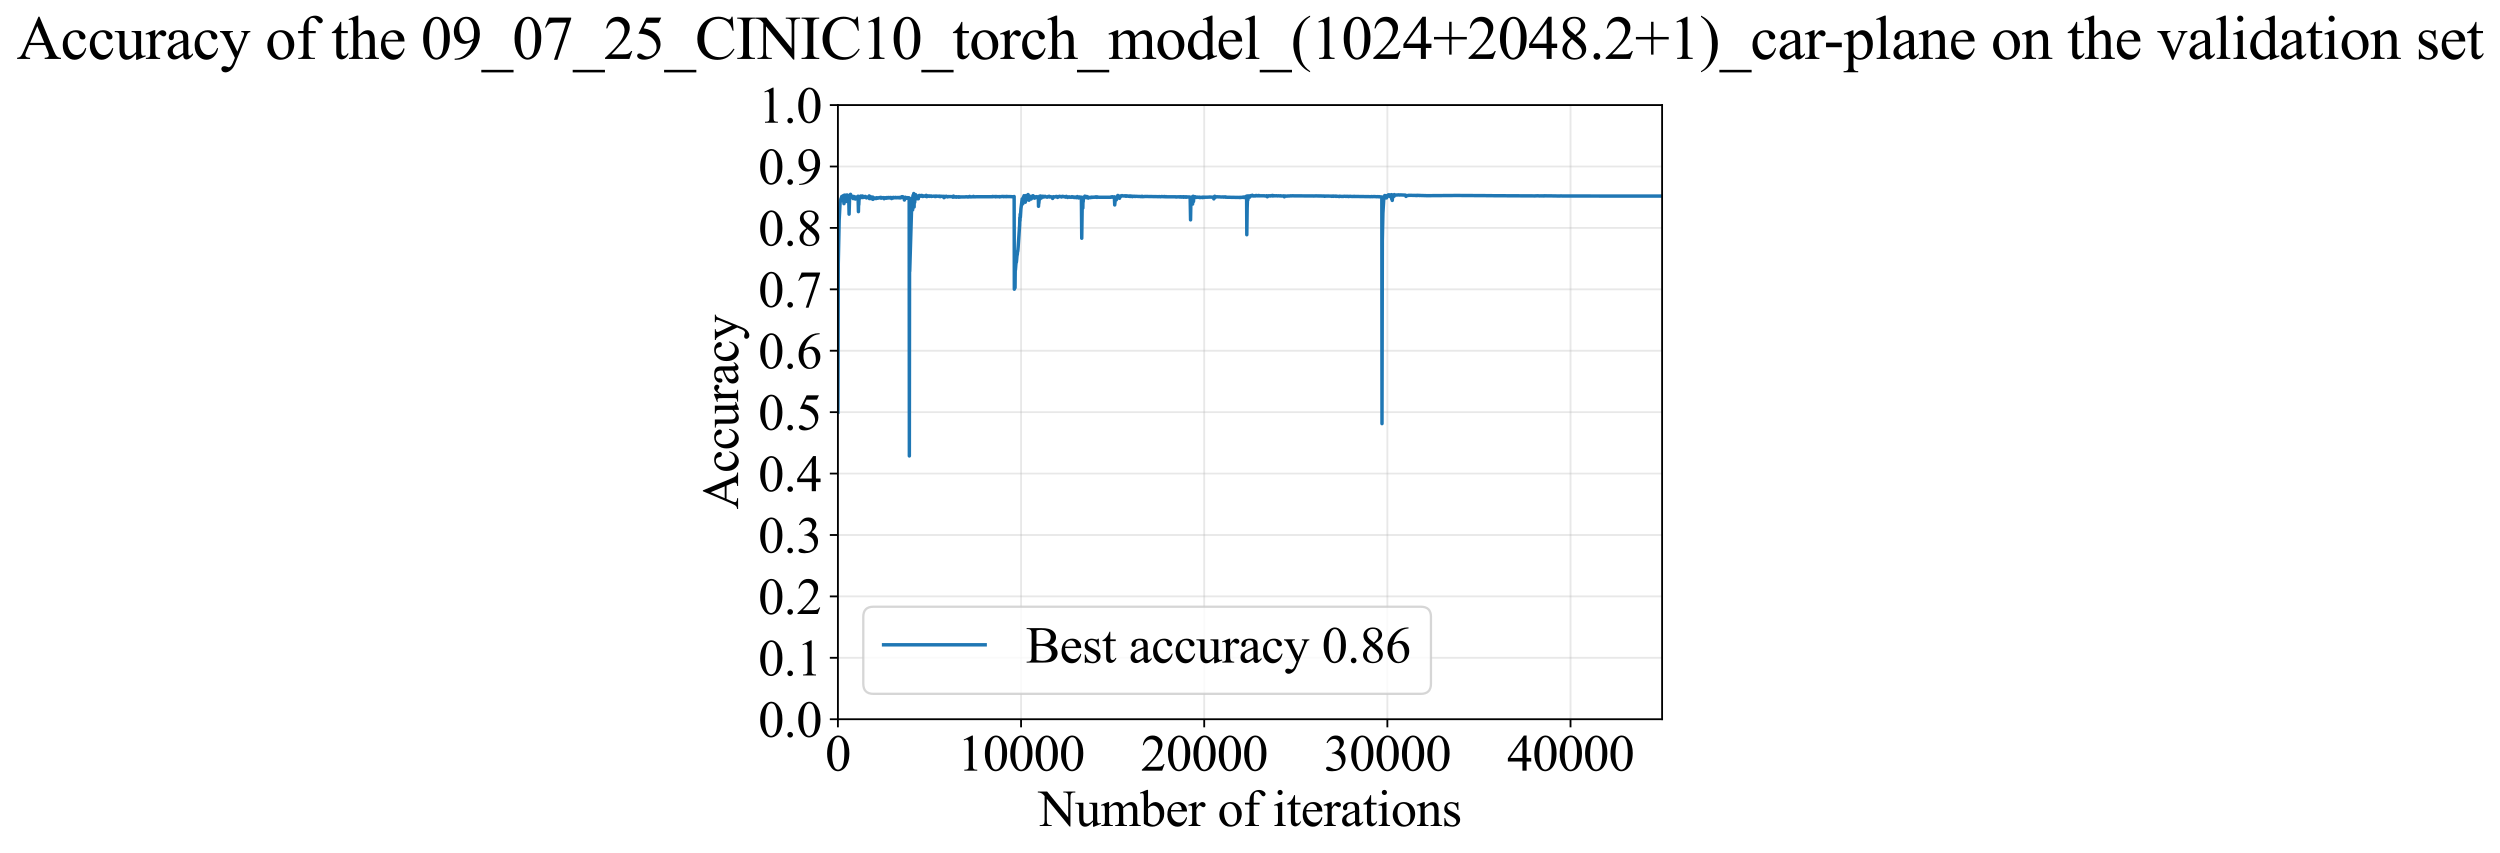 <?xml version="1.0" encoding="utf-8" standalone="no"?>
<!DOCTYPE svg PUBLIC "-//W3C//DTD SVG 1.1//EN"
  "http://www.w3.org/Graphics/SVG/1.1/DTD/svg11.dtd">
<svg xmlns:xlink="http://www.w3.org/1999/xlink" width="1083.249pt" height="369.808pt" viewBox="0 0 1083.249 369.808" xmlns="http://www.w3.org/2000/svg" version="1.1">
 <defs>
  <style type="text/css">*{stroke-linejoin: round; stroke-linecap: butt}</style>
 </defs>
 <g id="figure_1">
  <g id="patch_1">
   <path d="M -0 369.808 
L 1083.249 369.808 
L 1083.249 0 
L -0 0 
z
" style="fill: #ffffff"/>
  </g>
  <g id="axes_1">
   <g id="patch_2">
    <path d="M 363.065 311.644 
L 720.185 311.644 
L 720.185 45.532 
L 363.065 45.532 
z
" style="fill: #ffffff"/>
   </g>
   <g id="matplotlib.axis_1">
    <g id="xtick_1">
     <g id="line2d_1">
      <path d="M 363.065 311.644 
L 363.065 45.532 
" clip-path="url(#pd33eb1f03b)" style="fill: none; stroke: #b0b0b0; stroke-opacity: 0.3; stroke-width: 0.8; stroke-linecap: square"/>
     </g>
     <g id="line2d_2">
      <defs>
       <path id="md926efd98a" d="M 0 0 
L 0 3.5 
" style="stroke: #000000; stroke-width: 0.8"/>
      </defs>
      <g>
       <use xlink:href="#md926efd98a" x="363.065" y="311.644" style="stroke: #000000; stroke-width: 0.8"/>
      </g>
     </g>
     <g id="text_1">
      <!-- 0 -->
      <g transform="translate(357.565 333.92) scale(0.22 -0.22)">
       <defs>
        <path id="TimesNewRomanPSMT-30" d="M 231 2094 
Q 231 2819 450 3342 
Q 669 3866 1031 4122 
Q 1313 4325 1613 4325 
Q 2100 4325 2488 3828 
Q 2972 3213 2972 2159 
Q 2972 1422 2759 906 
Q 2547 391 2217 158 
Q 1888 -75 1581 -75 
Q 975 -75 572 641 
Q 231 1244 231 2094 
z
M 844 2016 
Q 844 1141 1059 588 
Q 1238 122 1591 122 
Q 1759 122 1940 273 
Q 2122 425 2216 781 
Q 2359 1319 2359 2297 
Q 2359 3022 2209 3506 
Q 2097 3866 1919 4016 
Q 1791 4119 1609 4119 
Q 1397 4119 1231 3928 
Q 1006 3669 925 3112 
Q 844 2556 844 2016 
z
" transform="scale(0.016)"/>
       </defs>
       <use xlink:href="#TimesNewRomanPSMT-30"/>
      </g>
     </g>
    </g>
    <g id="xtick_2">
     <g id="line2d_3">
      <path d="M 442.425 311.644 
L 442.425 45.532 
" clip-path="url(#pd33eb1f03b)" style="fill: none; stroke: #b0b0b0; stroke-opacity: 0.3; stroke-width: 0.8; stroke-linecap: square"/>
     </g>
     <g id="line2d_4">
      <g>
       <use xlink:href="#md926efd98a" x="442.425" y="311.644" style="stroke: #000000; stroke-width: 0.8"/>
      </g>
     </g>
     <g id="text_2">
      <!-- 10000 -->
      <g transform="translate(414.925 333.92) scale(0.22 -0.22)">
       <defs>
        <path id="TimesNewRomanPSMT-31" d="M 750 3822 
L 1781 4325 
L 1884 4325 
L 1884 747 
Q 1884 391 1914 303 
Q 1944 216 2037 169 
Q 2131 122 2419 116 
L 2419 0 
L 825 0 
L 825 116 
Q 1125 122 1212 167 
Q 1300 213 1334 289 
Q 1369 366 1369 747 
L 1369 3034 
Q 1369 3497 1338 3628 
Q 1316 3728 1258 3775 
Q 1200 3822 1119 3822 
Q 1003 3822 797 3725 
L 750 3822 
z
" transform="scale(0.016)"/>
       </defs>
       <use xlink:href="#TimesNewRomanPSMT-31"/>
       <use xlink:href="#TimesNewRomanPSMT-30" transform="translate(50 0)"/>
       <use xlink:href="#TimesNewRomanPSMT-30" transform="translate(100 0)"/>
       <use xlink:href="#TimesNewRomanPSMT-30" transform="translate(150 0)"/>
       <use xlink:href="#TimesNewRomanPSMT-30" transform="translate(200 0)"/>
      </g>
     </g>
    </g>
    <g id="xtick_3">
     <g id="line2d_5">
      <path d="M 521.785 311.644 
L 521.785 45.532 
" clip-path="url(#pd33eb1f03b)" style="fill: none; stroke: #b0b0b0; stroke-opacity: 0.3; stroke-width: 0.8; stroke-linecap: square"/>
     </g>
     <g id="line2d_6">
      <g>
       <use xlink:href="#md926efd98a" x="521.785" y="311.644" style="stroke: #000000; stroke-width: 0.8"/>
      </g>
     </g>
     <g id="text_3">
      <!-- 20000 -->
      <g transform="translate(494.285 333.92) scale(0.22 -0.22)">
       <defs>
        <path id="TimesNewRomanPSMT-32" d="M 2934 816 
L 2638 0 
L 138 0 
L 138 116 
Q 1241 1122 1691 1759 
Q 2141 2397 2141 2925 
Q 2141 3328 1894 3587 
Q 1647 3847 1303 3847 
Q 991 3847 742 3664 
Q 494 3481 375 3128 
L 259 3128 
Q 338 3706 661 4015 
Q 984 4325 1469 4325 
Q 1984 4325 2329 3994 
Q 2675 3663 2675 3213 
Q 2675 2891 2525 2569 
Q 2294 2063 1775 1497 
Q 997 647 803 472 
L 1909 472 
Q 2247 472 2383 497 
Q 2519 522 2628 598 
Q 2738 675 2819 816 
L 2934 816 
z
" transform="scale(0.016)"/>
       </defs>
       <use xlink:href="#TimesNewRomanPSMT-32"/>
       <use xlink:href="#TimesNewRomanPSMT-30" transform="translate(50 0)"/>
       <use xlink:href="#TimesNewRomanPSMT-30" transform="translate(100 0)"/>
       <use xlink:href="#TimesNewRomanPSMT-30" transform="translate(150 0)"/>
       <use xlink:href="#TimesNewRomanPSMT-30" transform="translate(200 0)"/>
      </g>
     </g>
    </g>
    <g id="xtick_4">
     <g id="line2d_7">
      <path d="M 601.145 311.644 
L 601.145 45.532 
" clip-path="url(#pd33eb1f03b)" style="fill: none; stroke: #b0b0b0; stroke-opacity: 0.3; stroke-width: 0.8; stroke-linecap: square"/>
     </g>
     <g id="line2d_8">
      <g>
       <use xlink:href="#md926efd98a" x="601.145" y="311.644" style="stroke: #000000; stroke-width: 0.8"/>
      </g>
     </g>
     <g id="text_4">
      <!-- 30000 -->
      <g transform="translate(573.645 333.92) scale(0.22 -0.22)">
       <defs>
        <path id="TimesNewRomanPSMT-33" d="M 325 3431 
Q 506 3859 782 4092 
Q 1059 4325 1472 4325 
Q 1981 4325 2253 3994 
Q 2459 3747 2459 3466 
Q 2459 3003 1878 2509 
Q 2269 2356 2469 2072 
Q 2669 1788 2669 1403 
Q 2669 853 2319 450 
Q 1863 -75 997 -75 
Q 569 -75 414 31 
Q 259 138 259 259 
Q 259 350 332 419 
Q 406 488 509 488 
Q 588 488 669 463 
Q 722 447 909 348 
Q 1097 250 1169 231 
Q 1284 197 1416 197 
Q 1734 197 1970 444 
Q 2206 691 2206 1028 
Q 2206 1275 2097 1509 
Q 2016 1684 1919 1775 
Q 1784 1900 1550 2001 
Q 1316 2103 1072 2103 
L 972 2103 
L 972 2197 
Q 1219 2228 1467 2375 
Q 1716 2522 1828 2728 
Q 1941 2934 1941 3181 
Q 1941 3503 1739 3701 
Q 1538 3900 1238 3900 
Q 753 3900 428 3381 
L 325 3431 
z
" transform="scale(0.016)"/>
       </defs>
       <use xlink:href="#TimesNewRomanPSMT-33"/>
       <use xlink:href="#TimesNewRomanPSMT-30" transform="translate(50 0)"/>
       <use xlink:href="#TimesNewRomanPSMT-30" transform="translate(100 0)"/>
       <use xlink:href="#TimesNewRomanPSMT-30" transform="translate(150 0)"/>
       <use xlink:href="#TimesNewRomanPSMT-30" transform="translate(200 0)"/>
      </g>
     </g>
    </g>
    <g id="xtick_5">
     <g id="line2d_9">
      <path d="M 680.505 311.644 
L 680.505 45.532 
" clip-path="url(#pd33eb1f03b)" style="fill: none; stroke: #b0b0b0; stroke-opacity: 0.3; stroke-width: 0.8; stroke-linecap: square"/>
     </g>
     <g id="line2d_10">
      <g>
       <use xlink:href="#md926efd98a" x="680.505" y="311.644" style="stroke: #000000; stroke-width: 0.8"/>
      </g>
     </g>
     <g id="text_5">
      <!-- 40000 -->
      <g transform="translate(653.005 333.92) scale(0.22 -0.22)">
       <defs>
        <path id="TimesNewRomanPSMT-34" d="M 2978 1563 
L 2978 1119 
L 2409 1119 
L 2409 0 
L 1894 0 
L 1894 1119 
L 100 1119 
L 100 1519 
L 2066 4325 
L 2409 4325 
L 2409 1563 
L 2978 1563 
z
M 1894 1563 
L 1894 3666 
L 406 1563 
L 1894 1563 
z
" transform="scale(0.016)"/>
       </defs>
       <use xlink:href="#TimesNewRomanPSMT-34"/>
       <use xlink:href="#TimesNewRomanPSMT-30" transform="translate(50 0)"/>
       <use xlink:href="#TimesNewRomanPSMT-30" transform="translate(100 0)"/>
       <use xlink:href="#TimesNewRomanPSMT-30" transform="translate(150 0)"/>
       <use xlink:href="#TimesNewRomanPSMT-30" transform="translate(200 0)"/>
      </g>
     </g>
    </g>
    <g id="text_6">
     <!-- Number of iterations -->
     <g transform="translate(449.983 357.902) scale(0.22 -0.22)">
      <defs>
       <path id="TimesNewRomanPSMT-4e" d="M -84 4238 
L 1066 4238 
L 3656 1059 
L 3656 3503 
Q 3656 3894 3569 3991 
Q 3453 4122 3203 4122 
L 3056 4122 
L 3056 4238 
L 4531 4238 
L 4531 4122 
L 4381 4122 
Q 4113 4122 4000 3959 
Q 3931 3859 3931 3503 
L 3931 -69 
L 3819 -69 
L 1025 3344 
L 1025 734 
Q 1025 344 1109 247 
Q 1228 116 1475 116 
L 1625 116 
L 1625 0 
L 150 0 
L 150 116 
L 297 116 
Q 569 116 681 278 
Q 750 378 750 734 
L 750 3681 
Q 566 3897 470 3965 
Q 375 4034 191 4094 
Q 100 4122 -84 4122 
L -84 4238 
z
" transform="scale(0.016)"/>
       <path id="TimesNewRomanPSMT-75" d="M 2709 2863 
L 2709 1128 
Q 2709 631 2732 520 
Q 2756 409 2807 365 
Q 2859 322 2928 322 
Q 3025 322 3147 375 
L 3191 266 
L 2334 -88 
L 2194 -88 
L 2194 519 
Q 1825 119 1631 15 
Q 1438 -88 1222 -88 
Q 981 -88 804 51 
Q 628 191 559 409 
Q 491 628 491 1028 
L 491 2306 
Q 491 2509 447 2587 
Q 403 2666 317 2708 
Q 231 2750 6 2747 
L 6 2863 
L 1009 2863 
L 1009 947 
Q 1009 547 1148 422 
Q 1288 297 1484 297 
Q 1619 297 1789 381 
Q 1959 466 2194 703 
L 2194 2325 
Q 2194 2569 2105 2655 
Q 2016 2741 1734 2747 
L 1734 2863 
L 2709 2863 
z
" transform="scale(0.016)"/>
       <path id="TimesNewRomanPSMT-6d" d="M 1050 2338 
Q 1363 2650 1419 2697 
Q 1559 2816 1721 2881 
Q 1884 2947 2044 2947 
Q 2313 2947 2506 2790 
Q 2700 2634 2766 2338 
Q 3088 2713 3309 2830 
Q 3531 2947 3766 2947 
Q 3994 2947 4170 2830 
Q 4347 2713 4450 2447 
Q 4519 2266 4519 1878 
L 4519 647 
Q 4519 378 4559 278 
Q 4591 209 4675 161 
Q 4759 113 4950 113 
L 4950 0 
L 3538 0 
L 3538 113 
L 3597 113 
Q 3781 113 3884 184 
Q 3956 234 3988 344 
Q 4000 397 4000 647 
L 4000 1878 
Q 4000 2228 3916 2372 
Q 3794 2572 3525 2572 
Q 3359 2572 3192 2489 
Q 3025 2406 2788 2181 
L 2781 2147 
L 2788 2013 
L 2788 647 
Q 2788 353 2820 281 
Q 2853 209 2943 161 
Q 3034 113 3253 113 
L 3253 0 
L 1806 0 
L 1806 113 
Q 2044 113 2133 169 
Q 2222 225 2256 338 
Q 2272 391 2272 647 
L 2272 1878 
Q 2272 2228 2169 2381 
Q 2031 2581 1784 2581 
Q 1616 2581 1450 2491 
Q 1191 2353 1050 2181 
L 1050 647 
Q 1050 366 1089 281 
Q 1128 197 1204 155 
Q 1281 113 1516 113 
L 1516 0 
L 100 0 
L 100 113 
Q 297 113 375 155 
Q 453 197 493 289 
Q 534 381 534 647 
L 534 1741 
Q 534 2213 506 2350 
Q 484 2453 437 2492 
Q 391 2531 309 2531 
Q 222 2531 100 2484 
L 53 2597 
L 916 2947 
L 1050 2947 
L 1050 2338 
z
" transform="scale(0.016)"/>
       <path id="TimesNewRomanPSMT-62" d="M 984 2369 
Q 1400 2947 1881 2947 
Q 2322 2947 2650 2570 
Q 2978 2194 2978 1541 
Q 2978 778 2472 313 
Q 2038 -88 1503 -88 
Q 1253 -88 995 3 
Q 738 94 469 275 
L 469 3241 
Q 469 3728 445 3840 
Q 422 3953 372 3993 
Q 322 4034 247 4034 
Q 159 4034 28 3984 
L -16 4094 
L 844 4444 
L 984 4444 
L 984 2369 
z
M 984 2169 
L 984 456 
Q 1144 300 1314 220 
Q 1484 141 1663 141 
Q 1947 141 2192 453 
Q 2438 766 2438 1363 
Q 2438 1913 2192 2208 
Q 1947 2503 1634 2503 
Q 1469 2503 1303 2419 
Q 1178 2356 984 2169 
z
" transform="scale(0.016)"/>
       <path id="TimesNewRomanPSMT-65" d="M 681 1784 
Q 678 1147 991 784 
Q 1303 422 1725 422 
Q 2006 422 2214 576 
Q 2422 731 2563 1106 
L 2659 1044 
Q 2594 616 2278 264 
Q 1963 -88 1488 -88 
Q 972 -88 605 314 
Q 238 716 238 1394 
Q 238 2128 614 2539 
Q 991 2950 1559 2950 
Q 2041 2950 2350 2633 
Q 2659 2316 2659 1784 
L 681 1784 
z
M 681 1966 
L 2006 1966 
Q 1991 2241 1941 2353 
Q 1863 2528 1708 2628 
Q 1553 2728 1384 2728 
Q 1125 2728 920 2526 
Q 716 2325 681 1966 
z
" transform="scale(0.016)"/>
       <path id="TimesNewRomanPSMT-72" d="M 1038 2947 
L 1038 2303 
Q 1397 2947 1775 2947 
Q 1947 2947 2059 2842 
Q 2172 2738 2172 2600 
Q 2172 2478 2090 2393 
Q 2009 2309 1897 2309 
Q 1788 2309 1652 2417 
Q 1516 2525 1450 2525 
Q 1394 2525 1328 2463 
Q 1188 2334 1038 2041 
L 1038 669 
Q 1038 431 1097 309 
Q 1138 225 1241 169 
Q 1344 113 1538 113 
L 1538 0 
L 72 0 
L 72 113 
Q 291 113 397 181 
Q 475 231 506 341 
Q 522 394 522 644 
L 522 1753 
Q 522 2253 501 2348 
Q 481 2444 426 2487 
Q 372 2531 291 2531 
Q 194 2531 72 2484 
L 41 2597 
L 906 2947 
L 1038 2947 
z
" transform="scale(0.016)"/>
       <path id="TimesNewRomanPSMT-20" transform="scale(0.016)"/>
       <path id="TimesNewRomanPSMT-6f" d="M 1600 2947 
Q 2250 2947 2644 2453 
Q 2978 2031 2978 1484 
Q 2978 1100 2793 706 
Q 2609 313 2286 112 
Q 1963 -88 1566 -88 
Q 919 -88 538 428 
Q 216 863 216 1403 
Q 216 1797 411 2186 
Q 606 2575 925 2761 
Q 1244 2947 1600 2947 
z
M 1503 2744 
Q 1338 2744 1170 2645 
Q 1003 2547 900 2300 
Q 797 2053 797 1666 
Q 797 1041 1045 587 
Q 1294 134 1700 134 
Q 2003 134 2200 384 
Q 2397 634 2397 1244 
Q 2397 2006 2069 2444 
Q 1847 2744 1503 2744 
z
" transform="scale(0.016)"/>
       <path id="TimesNewRomanPSMT-66" d="M 1319 2638 
L 1319 756 
Q 1319 356 1406 250 
Q 1522 113 1716 113 
L 1975 113 
L 1975 0 
L 266 0 
L 266 113 
L 394 113 
Q 519 113 622 175 
Q 725 238 764 344 
Q 803 450 803 756 
L 803 2638 
L 247 2638 
L 247 2863 
L 803 2863 
L 803 3050 
Q 803 3478 940 3775 
Q 1078 4072 1361 4255 
Q 1644 4438 1997 4438 
Q 2325 4438 2600 4225 
Q 2781 4084 2781 3909 
Q 2781 3816 2700 3733 
Q 2619 3650 2525 3650 
Q 2453 3650 2373 3701 
Q 2294 3753 2178 3923 
Q 2063 4094 1966 4153 
Q 1869 4213 1750 4213 
Q 1606 4213 1506 4136 
Q 1406 4059 1362 3898 
Q 1319 3738 1319 3069 
L 1319 2863 
L 2056 2863 
L 2056 2638 
L 1319 2638 
z
" transform="scale(0.016)"/>
       <path id="TimesNewRomanPSMT-69" d="M 928 4444 
Q 1059 4444 1151 4351 
Q 1244 4259 1244 4128 
Q 1244 3997 1151 3903 
Q 1059 3809 928 3809 
Q 797 3809 703 3903 
Q 609 3997 609 4128 
Q 609 4259 701 4351 
Q 794 4444 928 4444 
z
M 1188 2947 
L 1188 647 
Q 1188 378 1227 289 
Q 1266 200 1342 156 
Q 1419 113 1622 113 
L 1622 0 
L 231 0 
L 231 113 
Q 441 113 512 153 
Q 584 194 626 287 
Q 669 381 669 647 
L 669 1750 
Q 669 2216 641 2353 
Q 619 2453 572 2492 
Q 525 2531 444 2531 
Q 356 2531 231 2484 
L 188 2597 
L 1050 2947 
L 1188 2947 
z
" transform="scale(0.016)"/>
       <path id="TimesNewRomanPSMT-74" d="M 1031 3803 
L 1031 2863 
L 1700 2863 
L 1700 2644 
L 1031 2644 
L 1031 788 
Q 1031 509 1111 412 
Q 1191 316 1316 316 
Q 1419 316 1516 380 
Q 1613 444 1666 569 
L 1788 569 
Q 1678 263 1478 108 
Q 1278 -47 1066 -47 
Q 922 -47 784 33 
Q 647 113 581 261 
Q 516 409 516 719 
L 516 2644 
L 63 2644 
L 63 2747 
Q 234 2816 414 2980 
Q 594 3144 734 3369 
Q 806 3488 934 3803 
L 1031 3803 
z
" transform="scale(0.016)"/>
       <path id="TimesNewRomanPSMT-61" d="M 1822 413 
Q 1381 72 1269 19 
Q 1100 -59 909 -59 
Q 613 -59 420 144 
Q 228 347 228 678 
Q 228 888 322 1041 
Q 450 1253 767 1440 
Q 1084 1628 1822 1897 
L 1822 2009 
Q 1822 2438 1686 2597 
Q 1550 2756 1291 2756 
Q 1094 2756 978 2650 
Q 859 2544 859 2406 
L 866 2225 
Q 866 2081 792 2003 
Q 719 1925 600 1925 
Q 484 1925 411 2006 
Q 338 2088 338 2228 
Q 338 2497 613 2722 
Q 888 2947 1384 2947 
Q 1766 2947 2009 2819 
Q 2194 2722 2281 2516 
Q 2338 2381 2338 1966 
L 2338 994 
Q 2338 584 2353 492 
Q 2369 400 2405 369 
Q 2441 338 2488 338 
Q 2538 338 2575 359 
Q 2641 400 2828 588 
L 2828 413 
Q 2478 -56 2159 -56 
Q 2006 -56 1915 50 
Q 1825 156 1822 413 
z
M 1822 616 
L 1822 1706 
Q 1350 1519 1213 1441 
Q 966 1303 859 1153 
Q 753 1003 753 825 
Q 753 600 887 451 
Q 1022 303 1197 303 
Q 1434 303 1822 616 
z
" transform="scale(0.016)"/>
       <path id="TimesNewRomanPSMT-6e" d="M 1034 2341 
Q 1538 2947 1994 2947 
Q 2228 2947 2397 2830 
Q 2566 2713 2666 2444 
Q 2734 2256 2734 1869 
L 2734 647 
Q 2734 375 2778 278 
Q 2813 200 2889 156 
Q 2966 113 3172 113 
L 3172 0 
L 1756 0 
L 1756 113 
L 1816 113 
Q 2016 113 2095 173 
Q 2175 234 2206 353 
Q 2219 400 2219 647 
L 2219 1819 
Q 2219 2209 2117 2386 
Q 2016 2563 1775 2563 
Q 1403 2563 1034 2156 
L 1034 647 
Q 1034 356 1069 288 
Q 1113 197 1189 155 
Q 1266 113 1500 113 
L 1500 0 
L 84 0 
L 84 113 
L 147 113 
Q 366 113 442 223 
Q 519 334 519 647 
L 519 1709 
Q 519 2225 495 2337 
Q 472 2450 423 2490 
Q 375 2531 294 2531 
Q 206 2531 84 2484 
L 38 2597 
L 900 2947 
L 1034 2947 
L 1034 2341 
z
" transform="scale(0.016)"/>
       <path id="TimesNewRomanPSMT-73" d="M 2050 2947 
L 2050 1972 
L 1947 1972 
Q 1828 2431 1642 2597 
Q 1456 2763 1169 2763 
Q 950 2763 815 2647 
Q 681 2531 681 2391 
Q 681 2216 781 2091 
Q 878 1963 1175 1819 
L 1631 1597 
Q 2266 1288 2266 781 
Q 2266 391 1970 151 
Q 1675 -88 1309 -88 
Q 1047 -88 709 6 
Q 606 38 541 38 
Q 469 38 428 -44 
L 325 -44 
L 325 978 
L 428 978 
Q 516 541 762 319 
Q 1009 97 1316 97 
Q 1531 97 1667 223 
Q 1803 350 1803 528 
Q 1803 744 1651 891 
Q 1500 1038 1047 1263 
Q 594 1488 453 1669 
Q 313 1847 313 2119 
Q 313 2472 555 2709 
Q 797 2947 1181 2947 
Q 1350 2947 1591 2875 
Q 1750 2828 1803 2828 
Q 1853 2828 1881 2850 
Q 1909 2872 1947 2947 
L 2050 2947 
z
" transform="scale(0.016)"/>
      </defs>
      <use xlink:href="#TimesNewRomanPSMT-4e"/>
      <use xlink:href="#TimesNewRomanPSMT-75" transform="translate(72.217 0)"/>
      <use xlink:href="#TimesNewRomanPSMT-6d" transform="translate(122.217 0)"/>
      <use xlink:href="#TimesNewRomanPSMT-62" transform="translate(200 0)"/>
      <use xlink:href="#TimesNewRomanPSMT-65" transform="translate(250 0)"/>
      <use xlink:href="#TimesNewRomanPSMT-72" transform="translate(294.385 0)"/>
      <use xlink:href="#TimesNewRomanPSMT-20" transform="translate(327.686 0)"/>
      <use xlink:href="#TimesNewRomanPSMT-6f" transform="translate(352.686 0)"/>
      <use xlink:href="#TimesNewRomanPSMT-66" transform="translate(402.686 0)"/>
      <use xlink:href="#TimesNewRomanPSMT-20" transform="translate(435.986 0)"/>
      <use xlink:href="#TimesNewRomanPSMT-69" transform="translate(460.986 0)"/>
      <use xlink:href="#TimesNewRomanPSMT-74" transform="translate(488.77 0)"/>
      <use xlink:href="#TimesNewRomanPSMT-65" transform="translate(516.553 0)"/>
      <use xlink:href="#TimesNewRomanPSMT-72" transform="translate(560.938 0)"/>
      <use xlink:href="#TimesNewRomanPSMT-61" transform="translate(594.238 0)"/>
      <use xlink:href="#TimesNewRomanPSMT-74" transform="translate(638.623 0)"/>
      <use xlink:href="#TimesNewRomanPSMT-69" transform="translate(666.406 0)"/>
      <use xlink:href="#TimesNewRomanPSMT-6f" transform="translate(694.189 0)"/>
      <use xlink:href="#TimesNewRomanPSMT-6e" transform="translate(744.189 0)"/>
      <use xlink:href="#TimesNewRomanPSMT-73" transform="translate(794.189 0)"/>
     </g>
    </g>
   </g>
   <g id="matplotlib.axis_2">
    <g id="ytick_1">
     <g id="line2d_11">
      <path d="M 363.065 311.644 
L 720.185 311.644 
" clip-path="url(#pd33eb1f03b)" style="fill: none; stroke: #b0b0b0; stroke-opacity: 0.3; stroke-width: 0.8; stroke-linecap: square"/>
     </g>
     <g id="line2d_12">
      <defs>
       <path id="m867f316cc7" d="M 0 0 
L -3.5 0 
" style="stroke: #000000; stroke-width: 0.8"/>
      </defs>
      <g>
       <use xlink:href="#m867f316cc7" x="363.065" y="311.644" style="stroke: #000000; stroke-width: 0.8"/>
      </g>
     </g>
     <g id="text_7">
      <!-- 0.0 -->
      <g transform="translate(328.565 319.282) scale(0.22 -0.22)">
       <defs>
        <path id="TimesNewRomanPSMT-2e" d="M 800 606 
Q 947 606 1047 504 
Q 1147 403 1147 259 
Q 1147 116 1045 14 
Q 944 -88 800 -88 
Q 656 -88 554 14 
Q 453 116 453 259 
Q 453 406 554 506 
Q 656 606 800 606 
z
" transform="scale(0.016)"/>
       </defs>
       <use xlink:href="#TimesNewRomanPSMT-30"/>
       <use xlink:href="#TimesNewRomanPSMT-2e" transform="translate(50 0)"/>
       <use xlink:href="#TimesNewRomanPSMT-30" transform="translate(75 0)"/>
      </g>
     </g>
    </g>
    <g id="ytick_2">
     <g id="line2d_13">
      <path d="M 363.065 285.032 
L 720.185 285.032 
" clip-path="url(#pd33eb1f03b)" style="fill: none; stroke: #b0b0b0; stroke-opacity: 0.3; stroke-width: 0.8; stroke-linecap: square"/>
     </g>
     <g id="line2d_14">
      <g>
       <use xlink:href="#m867f316cc7" x="363.065" y="285.032" style="stroke: #000000; stroke-width: 0.8"/>
      </g>
     </g>
     <g id="text_8">
      <!-- 0.1 -->
      <g transform="translate(328.565 292.67) scale(0.22 -0.22)">
       <use xlink:href="#TimesNewRomanPSMT-30"/>
       <use xlink:href="#TimesNewRomanPSMT-2e" transform="translate(50 0)"/>
       <use xlink:href="#TimesNewRomanPSMT-31" transform="translate(75 0)"/>
      </g>
     </g>
    </g>
    <g id="ytick_3">
     <g id="line2d_15">
      <path d="M 363.065 258.421 
L 720.185 258.421 
" clip-path="url(#pd33eb1f03b)" style="fill: none; stroke: #b0b0b0; stroke-opacity: 0.3; stroke-width: 0.8; stroke-linecap: square"/>
     </g>
     <g id="line2d_16">
      <g>
       <use xlink:href="#m867f316cc7" x="363.065" y="258.421" style="stroke: #000000; stroke-width: 0.8"/>
      </g>
     </g>
     <g id="text_9">
      <!-- 0.2 -->
      <g transform="translate(328.565 266.059) scale(0.22 -0.22)">
       <use xlink:href="#TimesNewRomanPSMT-30"/>
       <use xlink:href="#TimesNewRomanPSMT-2e" transform="translate(50 0)"/>
       <use xlink:href="#TimesNewRomanPSMT-32" transform="translate(75 0)"/>
      </g>
     </g>
    </g>
    <g id="ytick_4">
     <g id="line2d_17">
      <path d="M 363.065 231.81 
L 720.185 231.81 
" clip-path="url(#pd33eb1f03b)" style="fill: none; stroke: #b0b0b0; stroke-opacity: 0.3; stroke-width: 0.8; stroke-linecap: square"/>
     </g>
     <g id="line2d_18">
      <g>
       <use xlink:href="#m867f316cc7" x="363.065" y="231.81" style="stroke: #000000; stroke-width: 0.8"/>
      </g>
     </g>
     <g id="text_10">
      <!-- 0.3 -->
      <g transform="translate(328.565 239.448) scale(0.22 -0.22)">
       <use xlink:href="#TimesNewRomanPSMT-30"/>
       <use xlink:href="#TimesNewRomanPSMT-2e" transform="translate(50 0)"/>
       <use xlink:href="#TimesNewRomanPSMT-33" transform="translate(75 0)"/>
      </g>
     </g>
    </g>
    <g id="ytick_5">
     <g id="line2d_19">
      <path d="M 363.065 205.199 
L 720.185 205.199 
" clip-path="url(#pd33eb1f03b)" style="fill: none; stroke: #b0b0b0; stroke-opacity: 0.3; stroke-width: 0.8; stroke-linecap: square"/>
     </g>
     <g id="line2d_20">
      <g>
       <use xlink:href="#m867f316cc7" x="363.065" y="205.199" style="stroke: #000000; stroke-width: 0.8"/>
      </g>
     </g>
     <g id="text_11">
      <!-- 0.4 -->
      <g transform="translate(328.565 212.837) scale(0.22 -0.22)">
       <use xlink:href="#TimesNewRomanPSMT-30"/>
       <use xlink:href="#TimesNewRomanPSMT-2e" transform="translate(50 0)"/>
       <use xlink:href="#TimesNewRomanPSMT-34" transform="translate(75 0)"/>
      </g>
     </g>
    </g>
    <g id="ytick_6">
     <g id="line2d_21">
      <path d="M 363.065 178.588 
L 720.185 178.588 
" clip-path="url(#pd33eb1f03b)" style="fill: none; stroke: #b0b0b0; stroke-opacity: 0.3; stroke-width: 0.8; stroke-linecap: square"/>
     </g>
     <g id="line2d_22">
      <g>
       <use xlink:href="#m867f316cc7" x="363.065" y="178.588" style="stroke: #000000; stroke-width: 0.8"/>
      </g>
     </g>
     <g id="text_12">
      <!-- 0.5 -->
      <g transform="translate(328.565 186.226) scale(0.22 -0.22)">
       <defs>
        <path id="TimesNewRomanPSMT-35" d="M 2778 4238 
L 2534 3706 
L 1259 3706 
L 981 3138 
Q 1809 3016 2294 2522 
Q 2709 2097 2709 1522 
Q 2709 1188 2573 903 
Q 2438 619 2231 419 
Q 2025 219 1772 97 
Q 1413 -75 1034 -75 
Q 653 -75 479 54 
Q 306 184 306 341 
Q 306 428 378 495 
Q 450 563 559 563 
Q 641 563 702 538 
Q 763 513 909 409 
Q 1144 247 1384 247 
Q 1750 247 2026 523 
Q 2303 800 2303 1197 
Q 2303 1581 2056 1914 
Q 1809 2247 1375 2428 
Q 1034 2569 447 2591 
L 1259 4238 
L 2778 4238 
z
" transform="scale(0.016)"/>
       </defs>
       <use xlink:href="#TimesNewRomanPSMT-30"/>
       <use xlink:href="#TimesNewRomanPSMT-2e" transform="translate(50 0)"/>
       <use xlink:href="#TimesNewRomanPSMT-35" transform="translate(75 0)"/>
      </g>
     </g>
    </g>
    <g id="ytick_7">
     <g id="line2d_23">
      <path d="M 363.065 151.976 
L 720.185 151.976 
" clip-path="url(#pd33eb1f03b)" style="fill: none; stroke: #b0b0b0; stroke-opacity: 0.3; stroke-width: 0.8; stroke-linecap: square"/>
     </g>
     <g id="line2d_24">
      <g>
       <use xlink:href="#m867f316cc7" x="363.065" y="151.976" style="stroke: #000000; stroke-width: 0.8"/>
      </g>
     </g>
     <g id="text_13">
      <!-- 0.6 -->
      <g transform="translate(328.565 159.614) scale(0.22 -0.22)">
       <defs>
        <path id="TimesNewRomanPSMT-36" d="M 2869 4325 
L 2869 4209 
Q 2456 4169 2195 4045 
Q 1934 3922 1679 3669 
Q 1425 3416 1258 3105 
Q 1091 2794 978 2366 
Q 1428 2675 1881 2675 
Q 2316 2675 2634 2325 
Q 2953 1975 2953 1425 
Q 2953 894 2631 456 
Q 2244 -75 1606 -75 
Q 1172 -75 869 213 
Q 275 772 275 1663 
Q 275 2231 503 2743 
Q 731 3256 1154 3653 
Q 1578 4050 1965 4187 
Q 2353 4325 2688 4325 
L 2869 4325 
z
M 925 2138 
Q 869 1716 869 1456 
Q 869 1156 980 804 
Q 1091 453 1309 247 
Q 1469 100 1697 100 
Q 1969 100 2183 356 
Q 2397 613 2397 1088 
Q 2397 1622 2184 2012 
Q 1972 2403 1581 2403 
Q 1463 2403 1327 2353 
Q 1191 2303 925 2138 
z
" transform="scale(0.016)"/>
       </defs>
       <use xlink:href="#TimesNewRomanPSMT-30"/>
       <use xlink:href="#TimesNewRomanPSMT-2e" transform="translate(50 0)"/>
       <use xlink:href="#TimesNewRomanPSMT-36" transform="translate(75 0)"/>
      </g>
     </g>
    </g>
    <g id="ytick_8">
     <g id="line2d_25">
      <path d="M 363.065 125.365 
L 720.185 125.365 
" clip-path="url(#pd33eb1f03b)" style="fill: none; stroke: #b0b0b0; stroke-opacity: 0.3; stroke-width: 0.8; stroke-linecap: square"/>
     </g>
     <g id="line2d_26">
      <g>
       <use xlink:href="#m867f316cc7" x="363.065" y="125.365" style="stroke: #000000; stroke-width: 0.8"/>
      </g>
     </g>
     <g id="text_14">
      <!-- 0.7 -->
      <g transform="translate(328.565 133.003) scale(0.22 -0.22)">
       <defs>
        <path id="TimesNewRomanPSMT-37" d="M 644 4238 
L 2916 4238 
L 2916 4119 
L 1503 -88 
L 1153 -88 
L 2419 3728 
L 1253 3728 
Q 900 3728 750 3644 
Q 488 3500 328 3200 
L 238 3234 
L 644 4238 
z
" transform="scale(0.016)"/>
       </defs>
       <use xlink:href="#TimesNewRomanPSMT-30"/>
       <use xlink:href="#TimesNewRomanPSMT-2e" transform="translate(50 0)"/>
       <use xlink:href="#TimesNewRomanPSMT-37" transform="translate(75 0)"/>
      </g>
     </g>
    </g>
    <g id="ytick_9">
     <g id="line2d_27">
      <path d="M 363.065 98.754 
L 720.185 98.754 
" clip-path="url(#pd33eb1f03b)" style="fill: none; stroke: #b0b0b0; stroke-opacity: 0.3; stroke-width: 0.8; stroke-linecap: square"/>
     </g>
     <g id="line2d_28">
      <g>
       <use xlink:href="#m867f316cc7" x="363.065" y="98.754" style="stroke: #000000; stroke-width: 0.8"/>
      </g>
     </g>
     <g id="text_15">
      <!-- 0.8 -->
      <g transform="translate(328.565 106.392) scale(0.22 -0.22)">
       <defs>
        <path id="TimesNewRomanPSMT-38" d="M 1228 2134 
Q 725 2547 579 2797 
Q 434 3047 434 3316 
Q 434 3728 753 4026 
Q 1072 4325 1600 4325 
Q 2113 4325 2425 4047 
Q 2738 3769 2738 3413 
Q 2738 3175 2569 2928 
Q 2400 2681 1866 2347 
Q 2416 1922 2594 1678 
Q 2831 1359 2831 1006 
Q 2831 559 2490 242 
Q 2150 -75 1597 -75 
Q 994 -75 656 303 
Q 388 606 388 966 
Q 388 1247 577 1523 
Q 766 1800 1228 2134 
z
M 1719 2469 
Q 2094 2806 2194 3001 
Q 2294 3197 2294 3444 
Q 2294 3772 2109 3958 
Q 1925 4144 1606 4144 
Q 1288 4144 1088 3959 
Q 888 3775 888 3528 
Q 888 3366 970 3203 
Q 1053 3041 1206 2894 
L 1719 2469 
z
M 1375 2016 
Q 1116 1797 991 1539 
Q 866 1281 866 981 
Q 866 578 1086 336 
Q 1306 94 1647 94 
Q 1984 94 2187 284 
Q 2391 475 2391 747 
Q 2391 972 2272 1150 
Q 2050 1481 1375 2016 
z
" transform="scale(0.016)"/>
       </defs>
       <use xlink:href="#TimesNewRomanPSMT-30"/>
       <use xlink:href="#TimesNewRomanPSMT-2e" transform="translate(50 0)"/>
       <use xlink:href="#TimesNewRomanPSMT-38" transform="translate(75 0)"/>
      </g>
     </g>
    </g>
    <g id="ytick_10">
     <g id="line2d_29">
      <path d="M 363.065 72.143 
L 720.185 72.143 
" clip-path="url(#pd33eb1f03b)" style="fill: none; stroke: #b0b0b0; stroke-opacity: 0.3; stroke-width: 0.8; stroke-linecap: square"/>
     </g>
     <g id="line2d_30">
      <g>
       <use xlink:href="#m867f316cc7" x="363.065" y="72.143" style="stroke: #000000; stroke-width: 0.8"/>
      </g>
     </g>
     <g id="text_16">
      <!-- 0.9 -->
      <g transform="translate(328.565 79.781) scale(0.22 -0.22)">
       <defs>
        <path id="TimesNewRomanPSMT-39" d="M 338 -88 
L 338 28 
Q 744 34 1094 217 
Q 1444 400 1770 856 
Q 2097 1313 2225 1859 
Q 1734 1544 1338 1544 
Q 891 1544 572 1889 
Q 253 2234 253 2806 
Q 253 3363 572 3797 
Q 956 4325 1575 4325 
Q 2097 4325 2469 3894 
Q 2925 3359 2925 2575 
Q 2925 1869 2578 1258 
Q 2231 647 1613 244 
Q 1109 -88 516 -88 
L 338 -88 
z
M 2275 2091 
Q 2331 2497 2331 2741 
Q 2331 3044 2228 3395 
Q 2125 3747 1936 3934 
Q 1747 4122 1506 4122 
Q 1228 4122 1018 3872 
Q 809 3622 809 3128 
Q 809 2469 1088 2097 
Q 1291 1828 1588 1828 
Q 1731 1828 1928 1897 
Q 2125 1966 2275 2091 
z
" transform="scale(0.016)"/>
       </defs>
       <use xlink:href="#TimesNewRomanPSMT-30"/>
       <use xlink:href="#TimesNewRomanPSMT-2e" transform="translate(50 0)"/>
       <use xlink:href="#TimesNewRomanPSMT-39" transform="translate(75 0)"/>
      </g>
     </g>
    </g>
    <g id="ytick_11">
     <g id="line2d_31">
      <path d="M 363.065 45.532 
L 720.185 45.532 
" clip-path="url(#pd33eb1f03b)" style="fill: none; stroke: #b0b0b0; stroke-opacity: 0.3; stroke-width: 0.8; stroke-linecap: square"/>
     </g>
     <g id="line2d_32">
      <g>
       <use xlink:href="#m867f316cc7" x="363.065" y="45.532" style="stroke: #000000; stroke-width: 0.8"/>
      </g>
     </g>
     <g id="text_17">
      <!-- 1.0 -->
      <g transform="translate(328.565 53.17) scale(0.22 -0.22)">
       <use xlink:href="#TimesNewRomanPSMT-31"/>
       <use xlink:href="#TimesNewRomanPSMT-2e" transform="translate(50 0)"/>
       <use xlink:href="#TimesNewRomanPSMT-30" transform="translate(75 0)"/>
      </g>
     </g>
    </g>
    <g id="text_18">
     <!-- Accuracy -->
     <g transform="translate(319.817 220.726) rotate(-90) scale(0.22 -0.22)">
      <defs>
       <path id="TimesNewRomanPSMT-41" d="M 2928 1419 
L 1288 1419 
L 1000 750 
Q 894 503 894 381 
Q 894 284 986 211 
Q 1078 138 1384 116 
L 1384 0 
L 50 0 
L 50 116 
Q 316 163 394 238 
Q 553 388 747 847 
L 2238 4334 
L 2347 4334 
L 3822 809 
Q 4000 384 4145 257 
Q 4291 131 4550 116 
L 4550 0 
L 2878 0 
L 2878 116 
Q 3131 128 3220 200 
Q 3309 272 3309 375 
Q 3309 513 3184 809 
L 2928 1419 
z
M 2841 1650 
L 2122 3363 
L 1384 1650 
L 2841 1650 
z
" transform="scale(0.016)"/>
       <path id="TimesNewRomanPSMT-63" d="M 2631 1088 
Q 2516 522 2178 217 
Q 1841 -88 1431 -88 
Q 944 -88 581 321 
Q 219 731 219 1428 
Q 219 2103 620 2525 
Q 1022 2947 1584 2947 
Q 2006 2947 2278 2723 
Q 2550 2500 2550 2259 
Q 2550 2141 2473 2067 
Q 2397 1994 2259 1994 
Q 2075 1994 1981 2113 
Q 1928 2178 1911 2362 
Q 1894 2547 1784 2644 
Q 1675 2738 1481 2738 
Q 1169 2738 978 2506 
Q 725 2200 725 1697 
Q 725 1184 976 792 
Q 1228 400 1656 400 
Q 1963 400 2206 609 
Q 2378 753 2541 1131 
L 2631 1088 
z
" transform="scale(0.016)"/>
       <path id="TimesNewRomanPSMT-79" d="M 38 2863 
L 1372 2863 
L 1372 2747 
L 1306 2747 
Q 1166 2747 1095 2686 
Q 1025 2625 1025 2534 
Q 1025 2413 1128 2197 
L 1825 753 
L 2466 2334 
Q 2519 2463 2519 2588 
Q 2519 2644 2497 2672 
Q 2472 2706 2419 2726 
Q 2366 2747 2231 2747 
L 2231 2863 
L 3163 2863 
L 3163 2747 
Q 3047 2734 2984 2696 
Q 2922 2659 2847 2556 
Q 2819 2513 2741 2316 
L 1575 -541 
Q 1406 -956 1132 -1168 
Q 859 -1381 606 -1381 
Q 422 -1381 303 -1275 
Q 184 -1169 184 -1031 
Q 184 -900 270 -820 
Q 356 -741 506 -741 
Q 609 -741 788 -809 
Q 913 -856 944 -856 
Q 1038 -856 1148 -759 
Q 1259 -663 1372 -384 
L 1575 113 
L 547 2272 
Q 500 2369 397 2513 
Q 319 2622 269 2659 
Q 197 2709 38 2747 
L 38 2863 
z
" transform="scale(0.016)"/>
      </defs>
      <use xlink:href="#TimesNewRomanPSMT-41"/>
      <use xlink:href="#TimesNewRomanPSMT-63" transform="translate(72.217 0)"/>
      <use xlink:href="#TimesNewRomanPSMT-63" transform="translate(116.602 0)"/>
      <use xlink:href="#TimesNewRomanPSMT-75" transform="translate(160.986 0)"/>
      <use xlink:href="#TimesNewRomanPSMT-72" transform="translate(210.986 0)"/>
      <use xlink:href="#TimesNewRomanPSMT-61" transform="translate(244.287 0)"/>
      <use xlink:href="#TimesNewRomanPSMT-63" transform="translate(288.672 0)"/>
      <use xlink:href="#TimesNewRomanPSMT-79" transform="translate(333.057 0)"/>
     </g>
    </g>
   </g>
   <g id="line2d_33">
    <path d="M 363.065 178.588 
L 363.223 114.218 
L 363.62 95.25 
L 364.017 87.651 
L 364.097 87.459 
L 364.176 86.868 
L 364.255 87.208 
L 364.335 86.261 
L 364.414 86.661 
L 364.573 85.64 
L 364.652 86.335 
L 364.732 85.153 
L 364.811 85.847 
L 364.89 85.611 
L 364.97 85.3 
L 365.049 86.276 
L 365.129 85.966 
L 365.287 84.827 
L 365.367 85.774 
L 365.446 85.093 
L 365.684 88.242 
L 365.843 84.561 
L 365.922 85.138 
L 366.081 84.532 
L 366.16 86.069 
L 366.24 85.419 
L 366.319 85.67 
L 366.399 85.33 
L 366.478 87.341 
L 366.637 84.798 
L 366.716 84.546 
L 366.875 85.227 
L 366.954 85.005 
L 367.034 84.473 
L 367.192 85.271 
L 367.351 84.665 
L 367.43 87.4 
L 367.589 84.768 
L 367.748 85.537 
L 367.907 92.796 
L 368.145 85.02 
L 368.383 84.31 
L 368.542 84.206 
L 368.7 84.99 
L 368.78 84.887 
L 368.939 85.389 
L 369.018 85.197 
L 369.177 85.463 
L 369.256 85.36 
L 369.336 85.064 
L 369.415 85.36 
L 369.494 85.064 
L 369.653 86.054 
L 369.732 85.36 
L 369.812 85.522 
L 369.971 85.138 
L 370.129 85.581 
L 370.209 85.241 
L 370.367 85.7 
L 370.447 85.507 
L 370.526 85.685 
L 370.606 86.247 
L 370.844 85.374 
L 371.002 85.537 
L 371.082 85.448 
L 371.241 85.847 
L 371.32 85.478 
L 371.399 85.611 
L 371.479 85.921 
L 371.558 85.7 
L 371.637 86.291 
L 371.796 85.02 
L 371.955 91.702 
L 372.034 87.843 
L 372.114 88.73 
L 372.272 85.271 
L 372.352 85.182 
L 372.511 85.951 
L 372.669 85.123 
L 372.749 85.788 
L 372.828 85.33 
L 372.908 85.596 
L 372.987 84.931 
L 373.066 85.182 
L 373.225 85.522 
L 373.304 85.123 
L 373.384 85.167 
L 373.463 85.197 
L 373.543 85.448 
L 373.622 84.916 
L 373.701 85.197 
L 373.781 85.049 
L 373.86 85.611 
L 373.939 85.167 
L 374.098 85.463 
L 374.178 85.108 
L 374.257 85.153 
L 374.495 85.404 
L 374.574 85.463 
L 374.733 85.197 
L 374.892 85.537 
L 374.971 85.108 
L 375.209 85.596 
L 375.289 85.626 
L 375.368 85.389 
L 375.448 85.759 
L 375.606 85.389 
L 375.765 85.596 
L 375.924 85.374 
L 376.003 85.537 
L 376.162 85.419 
L 376.4 85.434 
L 376.559 85.818 
L 376.638 84.887 
L 376.718 86.054 
L 376.797 85.123 
L 376.876 85.655 
L 376.956 85.197 
L 377.035 85.507 
L 377.115 85.448 
L 377.273 85.241 
L 377.511 86.084 
L 377.591 86.04 
L 377.75 85.522 
L 377.908 86.158 
L 377.988 85.67 
L 378.067 86.261 
L 378.146 85.389 
L 378.226 86.38 
L 378.385 85.552 
L 378.702 85.936 
L 378.781 85.877 
L 378.94 86.025 
L 379.02 86.04 
L 379.178 85.803 
L 379.337 86.01 
L 379.416 85.774 
L 379.496 85.862 
L 379.575 85.774 
L 379.655 86.025 
L 379.734 85.951 
L 379.893 85.655 
L 380.131 85.729 
L 380.21 85.907 
L 380.369 85.818 
L 380.448 85.862 
L 380.607 85.714 
L 380.845 85.759 
L 381.004 85.626 
L 381.322 85.744 
L 381.48 85.522 
L 381.56 85.67 
L 381.639 85.522 
L 381.798 85.892 
L 381.877 85.567 
L 382.036 85.759 
L 382.512 85.759 
L 382.671 85.611 
L 382.83 85.744 
L 382.988 85.803 
L 383.068 86.114 
L 383.147 85.788 
L 383.227 85.833 
L 383.306 85.907 
L 383.385 85.655 
L 383.465 85.729 
L 383.544 85.907 
L 383.623 85.774 
L 383.703 85.892 
L 383.862 85.67 
L 384.02 85.907 
L 384.259 85.596 
L 384.417 85.788 
L 384.735 85.818 
L 384.814 85.581 
L 384.894 85.67 
L 385.132 85.552 
L 385.37 85.685 
L 385.449 85.759 
L 385.608 85.7 
L 385.767 85.788 
L 385.925 85.552 
L 386.243 85.729 
L 386.322 86.04 
L 386.402 85.981 
L 386.56 85.611 
L 386.719 85.714 
L 386.878 85.685 
L 386.957 85.818 
L 387.116 85.522 
L 387.672 85.7 
L 387.91 85.596 
L 387.989 85.522 
L 388.069 85.7 
L 388.148 85.537 
L 388.227 85.581 
L 388.386 85.626 
L 388.545 85.714 
L 388.704 85.655 
L 388.783 85.685 
L 388.942 85.567 
L 389.259 85.7 
L 389.339 85.567 
L 389.418 85.7 
L 389.577 85.596 
L 389.974 85.774 
L 390.053 85.493 
L 390.132 85.567 
L 390.291 85.714 
L 390.609 85.478 
L 390.688 85.448 
L 390.767 85.227 
L 390.847 85.611 
L 390.926 85.256 
L 391.006 85.493 
L 391.085 85.212 
L 391.164 85.241 
L 391.323 85.567 
L 391.403 85.419 
L 391.561 85.581 
L 391.641 85.507 
L 391.799 85.552 
L 391.879 86.675 
L 392.038 85.833 
L 392.117 85.685 
L 392.196 85.936 
L 392.276 85.463 
L 392.355 85.833 
L 392.434 85.788 
L 392.673 85.847 
L 392.831 85.788 
L 392.911 85.921 
L 393.069 85.626 
L 393.149 85.774 
L 393.228 85.655 
L 393.387 85.788 
L 393.625 85.67 
L 393.704 85.847 
L 393.784 85.67 
L 393.943 86.557 
L 394.022 197.555 
L 394.101 116.879 
L 394.181 117.559 
L 394.895 93.476 
L 395.133 85.803 
L 395.213 85.877 
L 395.292 86.823 
L 395.451 90.933 
L 395.61 84.68 
L 395.689 84.694 
L 395.768 86.394 
L 395.927 83.852 
L 396.086 89.677 
L 396.165 84.99 
L 396.245 86.424 
L 396.324 87.71 
L 396.562 84.458 
L 396.641 85.655 
L 396.721 84.325 
L 396.8 84.768 
L 396.88 84.561 
L 397.038 85.182 
L 397.197 84.842 
L 397.356 85.197 
L 397.435 86.114 
L 397.594 85.02 
L 397.673 86.04 
L 397.753 85.995 
L 397.911 86.128 
L 397.991 84.916 
L 398.07 85.286 
L 398.15 84.798 
L 398.229 85.241 
L 398.308 84.68 
L 398.388 84.709 
L 398.467 84.68 
L 398.705 85.034 
L 399.023 84.739 
L 399.102 84.887 
L 399.182 85.02 
L 399.261 84.709 
L 399.34 85.02 
L 399.42 84.665 
L 399.499 84.901 
L 399.578 84.827 
L 399.817 85.138 
L 399.896 84.827 
L 399.975 84.887 
L 400.134 85.079 
L 400.293 84.887 
L 400.69 84.99 
L 400.848 84.842 
L 401.007 85.079 
L 401.166 84.975 
L 401.245 84.931 
L 401.325 84.635 
L 401.563 85.227 
L 401.722 84.916 
L 401.96 85.049 
L 402.039 84.857 
L 402.118 84.946 
L 402.198 84.916 
L 402.357 85.049 
L 402.436 84.901 
L 402.515 84.946 
L 402.595 84.931 
L 402.674 85.034 
L 402.754 84.916 
L 402.833 85.093 
L 402.912 84.872 
L 402.992 84.975 
L 403.468 85.049 
L 403.547 84.916 
L 403.627 85.123 
L 403.706 85.079 
L 403.944 85.005 
L 404.103 85.049 
L 404.262 85.064 
L 404.42 84.975 
L 404.659 85.005 
L 404.897 84.975 
L 405.135 85.167 
L 405.294 85.034 
L 405.373 84.946 
L 405.452 85.167 
L 405.611 85.02 
L 405.69 85.079 
L 405.77 84.946 
L 405.849 85.005 
L 406.008 85.005 
L 406.802 85.005 
L 406.881 85.123 
L 406.961 85.02 
L 407.04 85.093 
L 407.119 85.108 
L 407.199 84.96 
L 407.357 85.227 
L 407.754 85.02 
L 408.231 85.108 
L 408.707 85.049 
L 408.866 85.227 
L 408.945 85.108 
L 409.024 85.655 
L 409.104 85.507 
L 409.183 85.567 
L 409.421 85.079 
L 409.501 85.093 
L 409.659 85.227 
L 409.739 85.153 
L 409.897 85.212 
L 410.056 85.034 
L 410.294 85.167 
L 410.533 85.227 
L 410.612 85.33 
L 410.85 85.167 
L 411.485 85.182 
L 411.803 85.182 
L 412.517 85.212 
L 412.755 85.182 
L 412.914 85.463 
L 413.152 84.96 
L 413.311 85.345 
L 413.39 85.153 
L 413.549 85.36 
L 413.787 85.271 
L 413.866 85.404 
L 413.946 85.286 
L 414.025 85.36 
L 414.184 85.256 
L 414.263 85.315 
L 414.343 85.227 
L 414.422 85.448 
L 414.501 85.256 
L 414.581 85.33 
L 414.74 85.3 
L 414.898 85.271 
L 415.216 85.404 
L 415.295 85.241 
L 415.454 85.463 
L 415.613 85.256 
L 415.771 85.345 
L 415.851 85.404 
L 415.93 85.3 
L 416.01 85.404 
L 416.168 85.33 
L 416.327 85.345 
L 418.47 85.315 
L 418.629 85.227 
L 418.867 85.3 
L 419.185 85.3 
L 419.343 85.33 
L 419.423 85.389 
L 419.502 85.271 
L 419.582 85.33 
L 419.82 85.241 
L 420.058 85.3 
L 420.137 85.108 
L 420.217 85.286 
L 420.296 85.197 
L 420.534 85.33 
L 421.328 85.271 
L 421.566 85.286 
L 421.645 85.197 
L 421.725 85.286 
L 421.804 85.093 
L 421.963 85.286 
L 422.122 85.271 
L 422.28 85.271 
L 422.519 85.271 
L 422.995 85.256 
L 429.98 85.241 
L 430.059 85.123 
L 430.139 85.241 
L 430.218 85.167 
L 430.377 85.182 
L 431.329 85.182 
L 431.409 85.3 
L 431.568 85.123 
L 431.806 85.212 
L 433.076 85.197 
L 433.155 85.33 
L 433.314 85.241 
L 434.187 85.138 
L 434.425 85.123 
L 434.663 85.197 
L 434.822 85.241 
L 434.981 85.123 
L 435.14 85.212 
L 435.695 85.138 
L 435.933 85.256 
L 436.251 85.093 
L 436.41 85.197 
L 436.648 85.182 
L 437.203 85.182 
L 437.521 85.182 
L 439.267 85.271 
L 439.347 85.493 
L 439.426 85.153 
L 439.505 125.306 
L 439.585 123.975 
L 439.664 122.201 
L 439.743 117.308 
L 439.823 124.67 
L 439.902 116.82 
L 439.982 116.983 
L 440.299 113.006 
L 440.379 113.671 
L 440.458 113.065 
L 440.696 110.33 
L 440.775 110.404 
L 440.934 108.718 
L 441.014 108.822 
L 441.172 106.974 
L 441.807 97.512 
L 441.887 94.274 
L 441.966 95.664 
L 442.045 92.811 
L 442.125 94.156 
L 442.363 90.475 
L 442.919 86.173 
L 442.998 86.38 
L 443.157 88.331 
L 443.236 86.173 
L 443.315 87.37 
L 443.474 85.345 
L 443.554 85.626 
L 443.712 84.783 
L 443.792 85.256 
L 443.871 85.005 
L 443.951 87.089 
L 444.109 85.345 
L 444.189 85.404 
L 444.268 87.622 
L 444.427 84.901 
L 444.506 84.946 
L 444.586 84.739 
L 444.665 86.675 
L 444.744 86.04 
L 444.824 84.99 
L 444.903 86.232 
L 445.062 84.827 
L 445.3 86.587 
L 445.459 84.295 
L 445.538 85.552 
L 445.617 85.33 
L 445.697 85.507 
L 445.776 84.768 
L 445.856 86.764 
L 445.935 85.108 
L 446.014 85.241 
L 446.094 85.36 
L 446.173 85.093 
L 446.252 86.04 
L 446.332 85.079 
L 446.411 85.374 
L 446.491 85.419 
L 446.57 85.64 
L 446.729 85.286 
L 446.808 86.232 
L 446.967 85.522 
L 447.126 85.02 
L 447.284 85.803 
L 447.364 85.759 
L 447.602 84.798 
L 447.761 85.507 
L 447.84 85.419 
L 447.919 85.507 
L 447.999 85.434 
L 448.078 85.153 
L 448.158 85.33 
L 448.237 85.877 
L 448.475 85.3 
L 448.554 85.744 
L 448.713 85.271 
L 448.872 85.493 
L 448.951 85.478 
L 449.031 85.227 
L 449.11 85.286 
L 449.189 85.537 
L 449.269 85.197 
L 449.586 85.788 
L 449.666 85.567 
L 449.824 85.981 
L 449.904 85.36 
L 449.983 89.396 
L 450.063 88.169 
L 450.142 88.065 
L 450.38 85.064 
L 450.459 86.409 
L 450.539 85.774 
L 450.618 86.128 
L 450.777 84.916 
L 450.856 85.36 
L 450.936 85.389 
L 451.094 85.108 
L 451.174 85.818 
L 451.253 85.034 
L 451.333 85.182 
L 451.412 85.448 
L 451.491 85.241 
L 451.571 85.33 
L 451.809 85.034 
L 451.968 85.419 
L 452.047 85.182 
L 452.126 85.286 
L 452.206 85.079 
L 452.285 85.123 
L 452.365 85.123 
L 452.444 85.33 
L 452.523 85.241 
L 452.761 85.079 
L 452.841 85.241 
L 452.92 85.079 
L 453.079 85.212 
L 453.317 85.256 
L 453.476 85.404 
L 453.714 85.3 
L 453.793 85.434 
L 454.111 85.153 
L 454.27 85.212 
L 454.349 85.167 
L 454.508 85.256 
L 454.587 85.034 
L 454.746 85.36 
L 454.984 85.197 
L 455.143 85.345 
L 455.302 85.227 
L 455.619 85.36 
L 456.016 85.404 
L 456.095 85.995 
L 456.254 85.3 
L 456.333 85.507 
L 456.413 85.212 
L 456.572 85.389 
L 456.651 85.434 
L 456.73 85.256 
L 456.889 85.36 
L 457.048 85.315 
L 457.207 85.33 
L 457.445 85.182 
L 457.603 85.227 
L 457.683 85.108 
L 457.762 85.167 
L 457.921 85.271 
L 458 85.167 
L 458.238 85.552 
L 458.397 85.227 
L 458.556 85.256 
L 458.635 85.345 
L 459.032 85.049 
L 459.509 85.212 
L 459.747 85.138 
L 459.905 85.36 
L 460.461 85.064 
L 460.62 85.241 
L 460.699 85.167 
L 460.937 85.153 
L 461.255 85.241 
L 461.572 85.256 
L 461.652 85.434 
L 461.81 85.271 
L 461.969 85.241 
L 462.049 85.079 
L 462.207 85.345 
L 462.287 85.419 
L 462.525 85.315 
L 462.604 85.567 
L 462.763 85.345 
L 463.398 85.286 
L 463.477 85.463 
L 463.557 85.404 
L 463.716 85.463 
L 463.874 85.374 
L 464.033 85.374 
L 464.112 85.493 
L 464.192 85.419 
L 464.351 85.271 
L 464.509 85.212 
L 464.589 85.419 
L 464.668 85.36 
L 464.747 85.463 
L 464.906 85.33 
L 465.065 85.315 
L 465.144 85.33 
L 465.224 85.537 
L 465.303 85.448 
L 465.382 85.374 
L 465.462 85.596 
L 465.541 85.374 
L 465.621 85.537 
L 465.7 85.478 
L 465.779 85.493 
L 465.938 85.389 
L 466.256 85.448 
L 466.335 85.67 
L 466.414 85.404 
L 466.494 85.522 
L 466.573 85.493 
L 466.653 85.256 
L 466.732 85.33 
L 466.811 85.167 
L 466.891 85.256 
L 466.97 85.522 
L 467.129 85.33 
L 467.208 85.419 
L 467.288 85.759 
L 467.367 85.626 
L 467.446 85.774 
L 467.684 85.345 
L 467.764 85.434 
L 467.843 85.33 
L 468.081 85.552 
L 468.319 85.434 
L 468.478 85.552 
L 468.558 85.434 
L 468.716 103.233 
L 468.954 86.557 
L 469.193 90.164 
L 469.272 85.626 
L 469.351 87.4 
L 469.431 85.463 
L 469.51 85.907 
L 469.748 85.434 
L 469.828 85.833 
L 469.907 85.241 
L 469.986 85.448 
L 470.066 84.99 
L 470.145 85.138 
L 470.225 85.3 
L 470.304 85.212 
L 470.621 85.478 
L 470.701 85.153 
L 470.86 85.522 
L 470.939 85.153 
L 471.098 85.729 
L 471.256 85.271 
L 471.336 85.714 
L 471.415 85.389 
L 471.574 85.833 
L 471.653 85.64 
L 471.733 85.714 
L 471.891 85.596 
L 472.368 85.507 
L 472.447 85.478 
L 472.526 85.64 
L 472.606 85.552 
L 472.765 85.507 
L 472.923 85.567 
L 473.003 85.404 
L 473.082 85.552 
L 473.161 85.493 
L 473.32 85.419 
L 473.558 85.522 
L 473.717 85.419 
L 474.035 85.478 
L 474.273 85.374 
L 474.352 85.478 
L 474.432 85.404 
L 474.59 85.419 
L 474.749 85.463 
L 474.908 85.256 
L 475.067 85.507 
L 475.305 85.448 
L 475.384 85.522 
L 475.543 85.315 
L 475.702 85.434 
L 475.781 85.404 
L 475.94 85.463 
L 476.495 85.463 
L 481.417 85.463 
L 481.496 85.3 
L 481.576 85.345 
L 481.734 85.374 
L 481.893 85.419 
L 481.972 85.241 
L 482.131 85.419 
L 482.528 85.478 
L 482.766 85.271 
L 482.846 85.3 
L 483.004 88.804 
L 483.242 86.38 
L 483.401 86.646 
L 483.56 85.493 
L 483.639 85.907 
L 483.719 86.572 
L 483.877 85.286 
L 483.957 85.774 
L 484.116 85.049 
L 484.195 85.167 
L 484.354 84.68 
L 484.512 85.138 
L 484.671 84.931 
L 484.751 85.36 
L 484.909 84.96 
L 485.068 85.936 
L 485.147 85.005 
L 485.227 85.182 
L 485.306 84.975 
L 485.386 85.049 
L 485.465 85.315 
L 485.544 84.887 
L 485.624 85.108 
L 485.703 84.887 
L 485.783 85.005 
L 485.862 84.946 
L 486.021 84.887 
L 486.179 84.753 
L 486.259 84.901 
L 486.338 84.842 
L 486.576 84.857 
L 486.814 84.931 
L 486.973 84.887 
L 487.529 84.827 
L 487.608 85.02 
L 487.688 84.96 
L 487.846 84.931 
L 487.926 84.827 
L 488.005 85.049 
L 488.164 84.857 
L 488.323 84.901 
L 488.402 84.872 
L 488.561 84.99 
L 488.719 84.96 
L 489.037 85.064 
L 489.116 84.931 
L 489.196 84.99 
L 489.355 85.005 
L 489.434 85.079 
L 489.513 84.916 
L 489.593 85.138 
L 489.672 84.887 
L 489.751 85.138 
L 489.831 84.99 
L 489.91 85.064 
L 490.069 84.975 
L 490.148 85.123 
L 490.228 85.049 
L 490.307 84.96 
L 490.386 85.108 
L 490.466 84.99 
L 490.545 85.138 
L 490.625 85.005 
L 490.704 85.212 
L 490.863 85.049 
L 491.101 85.02 
L 491.18 85.079 
L 491.339 85.034 
L 491.577 85.005 
L 491.815 85.153 
L 491.974 85.049 
L 493.641 85.138 
L 493.8 85.123 
L 494.038 85.108 
L 494.276 85.212 
L 494.752 85.167 
L 494.832 85.034 
L 494.99 85.227 
L 495.149 85.182 
L 495.387 85.182 
L 495.625 85.212 
L 495.784 85.153 
L 496.181 85.123 
L 501.976 85.212 
L 502.214 85.212 
L 502.293 85.167 
L 502.452 85.212 
L 503.007 85.271 
L 503.246 85.153 
L 503.404 85.153 
L 503.722 85.197 
L 504.436 85.241 
L 504.516 85.138 
L 504.595 85.256 
L 504.754 85.227 
L 505.151 85.286 
L 505.23 85.182 
L 505.389 85.271 
L 509.437 85.271 
L 509.596 85.389 
L 509.755 85.315 
L 509.913 85.33 
L 509.993 85.271 
L 510.151 85.33 
L 510.786 85.271 
L 511.104 85.374 
L 511.342 85.227 
L 511.421 85.374 
L 511.501 85.33 
L 511.739 85.241 
L 511.818 85.419 
L 511.898 85.36 
L 512.215 85.36 
L 512.295 85.256 
L 512.374 85.404 
L 512.453 85.33 
L 512.771 85.374 
L 512.85 85.227 
L 512.93 85.478 
L 513.088 85.315 
L 513.565 85.271 
L 513.723 85.463 
L 513.962 85.256 
L 514.12 85.463 
L 514.2 85.3 
L 514.279 85.448 
L 514.438 85.315 
L 515.152 85.374 
L 515.232 85.315 
L 515.39 85.374 
L 515.629 85.404 
L 515.708 86.35 
L 515.867 95.265 
L 516.025 86.646 
L 516.105 87.222 
L 516.343 85.877 
L 516.422 86.261 
L 516.502 86.232 
L 516.581 85.286 
L 516.66 85.3 
L 516.74 88.42 
L 516.899 85.714 
L 516.978 85.049 
L 517.137 87.311 
L 517.295 85.167 
L 517.375 85.788 
L 517.454 85.552 
L 517.613 85.256 
L 517.692 85.507 
L 517.772 85.463 
L 517.851 85.241 
L 518.01 85.537 
L 518.407 85.419 
L 518.486 85.537 
L 518.565 85.419 
L 518.645 85.522 
L 518.804 85.404 
L 519.359 85.507 
L 519.439 85.434 
L 519.597 85.537 
L 519.756 85.596 
L 519.836 85.419 
L 519.994 85.626 
L 520.153 85.552 
L 520.471 85.537 
L 520.788 85.463 
L 520.867 85.463 
L 520.947 85.611 
L 521.026 85.567 
L 521.106 85.507 
L 521.185 85.626 
L 521.264 85.389 
L 521.423 85.537 
L 521.661 85.434 
L 521.741 85.507 
L 521.82 85.419 
L 521.899 85.537 
L 521.979 85.463 
L 522.217 85.419 
L 522.455 85.463 
L 524.122 85.404 
L 524.201 85.345 
L 524.36 85.374 
L 524.598 85.404 
L 525.789 85.448 
L 525.868 85.611 
L 525.948 86.173 
L 526.106 85.197 
L 526.186 85.714 
L 526.265 85.507 
L 526.344 85.034 
L 526.503 85.596 
L 526.9 85.286 
L 527.535 85.271 
L 528.17 85.315 
L 528.408 85.3 
L 529.202 85.374 
L 529.361 85.374 
L 529.996 85.315 
L 530.155 85.419 
L 530.313 85.315 
L 530.79 85.33 
L 530.869 85.434 
L 530.948 85.3 
L 531.107 85.463 
L 531.187 85.345 
L 531.345 85.448 
L 531.583 85.463 
L 536.981 85.552 
L 537.06 85.596 
L 537.299 85.478 
L 537.457 85.596 
L 537.695 85.522 
L 538.251 85.522 
L 538.331 85.419 
L 538.489 85.478 
L 538.886 85.463 
L 539.045 85.315 
L 539.124 85.611 
L 539.204 85.552 
L 539.362 85.552 
L 539.442 85.419 
L 539.68 85.537 
L 539.839 85.493 
L 539.918 85.123 
L 539.997 85.36 
L 540.156 84.96 
L 540.236 101.711 
L 540.394 90.283 
L 540.553 85.64 
L 540.632 86.587 
L 540.712 86.616 
L 540.791 84.857 
L 540.871 85.064 
L 540.95 84.946 
L 541.029 85.33 
L 541.109 85.02 
L 541.188 85.123 
L 541.267 84.96 
L 541.347 85.256 
L 541.426 85.153 
L 541.506 85.419 
L 541.744 84.783 
L 541.823 84.946 
L 541.982 84.768 
L 542.379 84.872 
L 542.538 84.694 
L 542.617 84.591 
L 542.776 84.901 
L 542.855 84.753 
L 542.934 84.813 
L 543.093 84.842 
L 543.252 84.946 
L 543.411 84.827 
L 543.569 84.916 
L 543.728 84.827 
L 543.966 84.916 
L 544.046 84.798 
L 544.125 84.887 
L 544.284 84.68 
L 544.443 84.783 
L 544.919 84.887 
L 545.078 84.813 
L 545.236 84.694 
L 545.395 84.857 
L 545.475 84.753 
L 545.554 84.887 
L 545.633 84.739 
L 545.713 84.783 
L 545.871 84.827 
L 547.935 84.827 
L 548.094 84.901 
L 548.332 84.96 
L 548.491 84.901 
L 548.729 84.96 
L 548.808 84.798 
L 549.126 85.271 
L 549.205 84.901 
L 549.285 84.99 
L 549.364 84.872 
L 549.523 84.931 
L 549.602 84.96 
L 549.682 84.842 
L 549.761 84.946 
L 549.84 84.813 
L 549.999 84.872 
L 550.317 84.842 
L 550.475 84.857 
L 550.555 84.931 
L 550.634 84.798 
L 550.713 84.857 
L 551.269 84.694 
L 551.348 84.916 
L 551.428 84.68 
L 551.587 84.901 
L 551.825 84.783 
L 551.983 84.887 
L 552.222 84.798 
L 552.46 84.842 
L 552.857 84.827 
L 553.254 84.813 
L 553.412 84.901 
L 553.65 84.857 
L 554.127 84.842 
L 554.285 84.872 
L 554.444 84.872 
L 554.841 84.916 
L 554.92 84.813 
L 555.159 84.931 
L 555.476 84.916 
L 555.952 84.916 
L 556.19 84.857 
L 556.349 84.901 
L 556.429 84.916 
L 556.508 85.286 
L 556.667 84.901 
L 557.619 84.99 
L 558.096 84.887 
L 558.413 84.946 
L 559.366 84.842 
L 559.604 84.901 
L 559.921 84.827 
L 560.556 84.857 
L 561.033 84.857 
L 561.588 84.872 
L 561.747 84.857 
L 561.906 84.872 
L 568.97 84.901 
L 569.129 84.946 
L 569.288 84.901 
L 569.764 84.916 
L 570.24 84.857 
L 570.717 84.901 
L 570.875 84.887 
L 571.193 84.931 
L 571.352 84.901 
L 571.59 84.857 
L 571.828 84.96 
L 572.145 84.901 
L 572.542 84.901 
L 572.78 84.96 
L 573.177 84.916 
L 573.733 84.946 
L 573.812 85.049 
L 573.971 84.931 
L 574.05 85.049 
L 574.13 84.975 
L 574.368 84.96 
L 574.527 84.975 
L 574.685 84.96 
L 576.908 84.975 
L 576.987 85.079 
L 577.146 85.02 
L 577.226 84.96 
L 577.305 85.064 
L 577.464 84.96 
L 577.543 85.034 
L 577.702 84.931 
L 577.781 85.079 
L 577.861 84.975 
L 578.019 85.049 
L 578.178 84.975 
L 578.734 84.99 
L 578.813 85.093 
L 578.892 84.946 
L 579.051 85.093 
L 579.21 85.02 
L 580.163 85.123 
L 580.242 85.182 
L 580.401 85.02 
L 580.559 85.02 
L 580.798 85.064 
L 581.433 85.123 
L 581.591 85.064 
L 581.909 85.153 
L 582.147 85.079 
L 582.385 85.049 
L 582.861 85.049 
L 583.02 85.093 
L 583.338 85.108 
L 583.655 85.034 
L 583.893 85.079 
L 584.29 85.182 
L 584.449 85.064 
L 584.766 85.123 
L 585.084 85.034 
L 585.401 85.108 
L 585.957 85.138 
L 586.116 85.138 
L 586.275 85.153 
L 586.513 85.079 
L 586.671 85.138 
L 586.751 85.049 
L 586.83 85.123 
L 587.227 85.138 
L 587.386 85.123 
L 594.133 85.212 
L 594.292 85.167 
L 594.451 85.153 
L 594.609 85.227 
L 594.768 85.212 
L 595.482 85.153 
L 595.641 85.197 
L 595.959 85.197 
L 596.594 85.256 
L 596.832 85.182 
L 597.07 85.227 
L 597.387 85.212 
L 597.546 85.3 
L 597.626 85.212 
L 597.784 85.241 
L 598.578 85.374 
L 598.737 85.315 
L 598.816 183.555 
L 598.975 103.958 
L 599.213 92.338 
L 599.61 85.951 
L 599.769 85.212 
L 599.928 85.507 
L 600.007 84.724 
L 600.086 84.916 
L 600.166 85.33 
L 600.245 85.079 
L 600.324 85.64 
L 600.483 84.783 
L 600.563 85.759 
L 600.642 84.842 
L 600.721 85.093 
L 600.801 85.744 
L 600.88 84.857 
L 600.959 85.138 
L 601.039 85.286 
L 601.198 84.946 
L 601.277 84.68 
L 601.356 84.916 
L 601.436 84.827 
L 601.515 84.901 
L 601.594 84.399 
L 601.674 84.561 
L 601.833 84.709 
L 602.071 84.857 
L 602.15 84.413 
L 602.23 85.167 
L 602.468 84.561 
L 602.626 84.68 
L 602.706 84.694 
L 602.785 84.827 
L 602.865 85.493 
L 602.944 84.339 
L 603.023 86.232 
L 603.103 85.995 
L 603.182 85.877 
L 603.261 86.838 
L 603.5 84.709 
L 603.579 84.473 
L 603.658 84.975 
L 603.738 84.68 
L 603.817 85.182 
L 603.896 84.635 
L 603.976 84.857 
L 604.055 85.049 
L 604.135 84.325 
L 604.214 84.339 
L 604.373 84.546 
L 605.881 84.458 
L 606.04 84.413 
L 606.437 84.502 
L 606.675 84.473 
L 607.072 84.443 
L 607.23 84.473 
L 608.977 84.546 
L 609.135 84.739 
L 609.215 85.108 
L 609.374 84.753 
L 609.691 84.783 
L 610.405 84.635 
L 610.961 84.635 
L 613.422 84.68 
L 613.581 84.753 
L 613.898 84.635 
L 614.057 84.739 
L 614.216 84.62 
L 614.692 84.68 
L 615.009 84.65 
L 615.089 84.739 
L 615.247 84.694 
L 617.867 84.768 
L 618.026 84.783 
L 629.853 84.709 
L 630.091 84.694 
L 643.823 84.768 
L 644.062 84.783 
L 665.176 84.887 
L 665.414 84.857 
L 665.732 84.857 
L 666.287 84.842 
L 666.605 84.857 
L 667.002 84.887 
L 667.24 84.887 
L 667.795 84.872 
L 667.954 84.887 
L 668.272 84.872 
L 668.51 84.887 
L 668.669 84.887 
L 668.986 84.901 
L 669.065 84.813 
L 669.145 84.887 
L 669.859 84.842 
L 670.256 84.872 
L 670.574 84.872 
L 670.732 84.887 
L 670.971 84.857 
L 675.654 84.931 
L 675.813 84.946 
L 676.209 84.887 
L 676.368 84.887 
L 676.606 84.901 
L 677.003 84.931 
L 720.185 84.96 
L 720.185 84.96 
" clip-path="url(#pd33eb1f03b)" style="fill: none; stroke: #1f77b4; stroke-width: 1.5; stroke-linecap: square"/>
   </g>
   <g id="patch_3">
    <path d="M 363.065 311.644 
L 363.065 45.532 
" style="fill: none; stroke: #000000; stroke-width: 0.8; stroke-linejoin: miter; stroke-linecap: square"/>
   </g>
   <g id="patch_4">
    <path d="M 720.185 311.644 
L 720.185 45.532 
" style="fill: none; stroke: #000000; stroke-width: 0.8; stroke-linejoin: miter; stroke-linecap: square"/>
   </g>
   <g id="patch_5">
    <path d="M 363.065 311.644 
L 720.185 311.644 
" style="fill: none; stroke: #000000; stroke-width: 0.8; stroke-linejoin: miter; stroke-linecap: square"/>
   </g>
   <g id="patch_6">
    <path d="M 363.065 45.532 
L 720.185 45.532 
" style="fill: none; stroke: #000000; stroke-width: 0.8; stroke-linejoin: miter; stroke-linecap: square"/>
   </g>
   <g id="text_19">
    <!-- Accuracy of the 09_07_25_CINIC10_torch_model_(1024+2048.2+1)_car-plane on the validation set -->
    <g transform="translate(7.2 25.532) scale(0.264 -0.264)">
     <defs>
      <path id="TimesNewRomanPSMT-68" d="M 1041 4444 
L 1041 2350 
Q 1388 2731 1591 2839 
Q 1794 2947 1997 2947 
Q 2241 2947 2416 2812 
Q 2591 2678 2675 2391 
Q 2734 2191 2734 1659 
L 2734 647 
Q 2734 375 2778 275 
Q 2809 200 2884 156 
Q 2959 113 3159 113 
L 3159 0 
L 1753 0 
L 1753 113 
L 1819 113 
Q 2019 113 2097 173 
Q 2175 234 2206 353 
Q 2216 403 2216 647 
L 2216 1659 
Q 2216 2128 2167 2275 
Q 2119 2422 2012 2495 
Q 1906 2569 1756 2569 
Q 1603 2569 1437 2487 
Q 1272 2406 1041 2159 
L 1041 647 
Q 1041 353 1073 281 
Q 1106 209 1195 161 
Q 1284 113 1503 113 
L 1503 0 
L 84 0 
L 84 113 
Q 275 113 384 172 
Q 447 203 484 290 
Q 522 378 522 647 
L 522 3238 
Q 522 3728 498 3840 
Q 475 3953 426 3993 
Q 378 4034 297 4034 
Q 231 4034 84 3984 
L 41 4094 
L 897 4444 
L 1041 4444 
z
" transform="scale(0.016)"/>
      <path id="TimesNewRomanPSMT-5f" d="M 3256 -1381 
L -53 -1381 
L -53 -1119 
L 3256 -1119 
L 3256 -1381 
z
" transform="scale(0.016)"/>
      <path id="TimesNewRomanPSMT-43" d="M 3853 4334 
L 3950 2894 
L 3853 2894 
Q 3659 3541 3300 3825 
Q 2941 4109 2438 4109 
Q 2016 4109 1675 3895 
Q 1334 3681 1139 3212 
Q 944 2744 944 2047 
Q 944 1472 1128 1050 
Q 1313 628 1683 403 
Q 2053 178 2528 178 
Q 2941 178 3256 354 
Q 3572 531 3950 1056 
L 4047 994 
Q 3728 428 3303 165 
Q 2878 -97 2294 -97 
Q 1241 -97 663 684 
Q 231 1266 231 2053 
Q 231 2688 515 3219 
Q 800 3750 1298 4042 
Q 1797 4334 2388 4334 
Q 2847 4334 3294 4109 
Q 3425 4041 3481 4041 
Q 3566 4041 3628 4100 
Q 3709 4184 3744 4334 
L 3853 4334 
z
" transform="scale(0.016)"/>
      <path id="TimesNewRomanPSMT-49" d="M 1975 116 
L 1975 0 
L 159 0 
L 159 116 
L 309 116 
Q 572 116 691 269 
Q 766 369 766 750 
L 766 3488 
Q 766 3809 725 3913 
Q 694 3991 597 4047 
Q 459 4122 309 4122 
L 159 4122 
L 159 4238 
L 1975 4238 
L 1975 4122 
L 1822 4122 
Q 1563 4122 1444 3969 
Q 1366 3869 1366 3488 
L 1366 750 
Q 1366 428 1406 325 
Q 1438 247 1538 191 
Q 1672 116 1822 116 
L 1975 116 
z
" transform="scale(0.016)"/>
      <path id="TimesNewRomanPSMT-64" d="M 2222 322 
Q 2013 103 1813 7 
Q 1613 -88 1381 -88 
Q 913 -88 563 304 
Q 213 697 213 1313 
Q 213 1928 600 2439 
Q 988 2950 1597 2950 
Q 1975 2950 2222 2709 
L 2222 3238 
Q 2222 3728 2198 3840 
Q 2175 3953 2125 3993 
Q 2075 4034 2000 4034 
Q 1919 4034 1784 3984 
L 1744 4094 
L 2597 4444 
L 2738 4444 
L 2738 1134 
Q 2738 631 2761 520 
Q 2784 409 2836 365 
Q 2888 322 2956 322 
Q 3041 322 3181 375 
L 3216 266 
L 2366 -88 
L 2222 -88 
L 2222 322 
z
M 2222 541 
L 2222 2016 
Q 2203 2228 2109 2403 
Q 2016 2578 1861 2667 
Q 1706 2756 1559 2756 
Q 1284 2756 1069 2509 
Q 784 2184 784 1559 
Q 784 928 1059 592 
Q 1334 256 1672 256 
Q 1956 256 2222 541 
z
" transform="scale(0.016)"/>
      <path id="TimesNewRomanPSMT-6c" d="M 1184 4444 
L 1184 647 
Q 1184 378 1223 290 
Q 1263 203 1344 158 
Q 1425 113 1647 113 
L 1647 0 
L 244 0 
L 244 113 
Q 441 113 512 153 
Q 584 194 625 287 
Q 666 381 666 647 
L 666 3247 
Q 666 3731 644 3842 
Q 622 3953 573 3993 
Q 525 4034 450 4034 
Q 369 4034 244 3984 
L 191 4094 
L 1044 4444 
L 1184 4444 
z
" transform="scale(0.016)"/>
      <path id="TimesNewRomanPSMT-28" d="M 1988 -1253 
L 1988 -1369 
Q 1516 -1131 1200 -813 
Q 750 -359 506 256 
Q 263 872 263 1534 
Q 263 2503 741 3301 
Q 1219 4100 1988 4444 
L 1988 4313 
Q 1603 4100 1356 3731 
Q 1109 3363 987 2797 
Q 866 2231 866 1616 
Q 866 947 969 400 
Q 1050 -31 1165 -292 
Q 1281 -553 1476 -793 
Q 1672 -1034 1988 -1253 
z
" transform="scale(0.016)"/>
      <path id="TimesNewRomanPSMT-2b" d="M 1672 441 
L 1672 2000 
L 116 2000 
L 116 2256 
L 1672 2256 
L 1672 3809 
L 1922 3809 
L 1922 2256 
L 3484 2256 
L 3484 2000 
L 1922 2000 
L 1922 441 
L 1672 441 
z
" transform="scale(0.016)"/>
      <path id="TimesNewRomanPSMT-29" d="M 144 4313 
L 144 4444 
Q 619 4209 934 3891 
Q 1381 3434 1625 2820 
Q 1869 2206 1869 1541 
Q 1869 572 1392 -226 
Q 916 -1025 144 -1369 
L 144 -1253 
Q 528 -1038 776 -670 
Q 1025 -303 1145 264 
Q 1266 831 1266 1447 
Q 1266 2113 1163 2663 
Q 1084 3094 967 3353 
Q 850 3613 656 3853 
Q 463 4094 144 4313 
z
" transform="scale(0.016)"/>
      <path id="TimesNewRomanPSMT-2d" d="M 259 1672 
L 1875 1672 
L 1875 1200 
L 259 1200 
L 259 1672 
z
" transform="scale(0.016)"/>
      <path id="TimesNewRomanPSMT-70" d="M -6 2578 
L 875 2934 
L 994 2934 
L 994 2266 
Q 1216 2644 1439 2795 
Q 1663 2947 1909 2947 
Q 2341 2947 2628 2609 
Q 2981 2197 2981 1534 
Q 2981 794 2556 309 
Q 2206 -88 1675 -88 
Q 1444 -88 1275 -22 
Q 1150 25 994 166 
L 994 -706 
Q 994 -1000 1030 -1079 
Q 1066 -1159 1155 -1206 
Q 1244 -1253 1478 -1253 
L 1478 -1369 
L -22 -1369 
L -22 -1253 
L 56 -1253 
Q 228 -1256 350 -1188 
Q 409 -1153 442 -1076 
Q 475 -1000 475 -688 
L 475 2019 
Q 475 2297 450 2372 
Q 425 2447 370 2484 
Q 316 2522 222 2522 
Q 147 2522 31 2478 
L -6 2578 
z
M 994 2081 
L 994 1013 
Q 994 666 1022 556 
Q 1066 375 1236 237 
Q 1406 100 1666 100 
Q 1978 100 2172 344 
Q 2425 663 2425 1241 
Q 2425 1897 2138 2250 
Q 1938 2494 1663 2494 
Q 1513 2494 1366 2419 
Q 1253 2363 994 2081 
z
" transform="scale(0.016)"/>
      <path id="TimesNewRomanPSMT-76" d="M 53 2863 
L 1400 2863 
L 1400 2747 
L 1313 2747 
Q 1191 2747 1127 2687 
Q 1063 2628 1063 2528 
Q 1063 2419 1128 2269 
L 1794 688 
L 2463 2328 
Q 2534 2503 2534 2594 
Q 2534 2638 2509 2666 
Q 2475 2713 2422 2730 
Q 2369 2747 2206 2747 
L 2206 2863 
L 3141 2863 
L 3141 2747 
Q 2978 2734 2916 2681 
Q 2806 2588 2719 2369 
L 1703 -88 
L 1575 -88 
L 553 2328 
Q 484 2497 421 2570 
Q 359 2644 263 2694 
Q 209 2722 53 2747 
L 53 2863 
z
" transform="scale(0.016)"/>
     </defs>
     <use xlink:href="#TimesNewRomanPSMT-41"/>
     <use xlink:href="#TimesNewRomanPSMT-63" transform="translate(72.217 0)"/>
     <use xlink:href="#TimesNewRomanPSMT-63" transform="translate(116.602 0)"/>
     <use xlink:href="#TimesNewRomanPSMT-75" transform="translate(160.986 0)"/>
     <use xlink:href="#TimesNewRomanPSMT-72" transform="translate(210.986 0)"/>
     <use xlink:href="#TimesNewRomanPSMT-61" transform="translate(244.287 0)"/>
     <use xlink:href="#TimesNewRomanPSMT-63" transform="translate(288.672 0)"/>
     <use xlink:href="#TimesNewRomanPSMT-79" transform="translate(333.057 0)"/>
     <use xlink:href="#TimesNewRomanPSMT-20" transform="translate(383.057 0)"/>
     <use xlink:href="#TimesNewRomanPSMT-6f" transform="translate(408.057 0)"/>
     <use xlink:href="#TimesNewRomanPSMT-66" transform="translate(458.057 0)"/>
     <use xlink:href="#TimesNewRomanPSMT-20" transform="translate(491.357 0)"/>
     <use xlink:href="#TimesNewRomanPSMT-74" transform="translate(516.357 0)"/>
     <use xlink:href="#TimesNewRomanPSMT-68" transform="translate(544.141 0)"/>
     <use xlink:href="#TimesNewRomanPSMT-65" transform="translate(594.141 0)"/>
     <use xlink:href="#TimesNewRomanPSMT-20" transform="translate(638.525 0)"/>
     <use xlink:href="#TimesNewRomanPSMT-30" transform="translate(663.525 0)"/>
     <use xlink:href="#TimesNewRomanPSMT-39" transform="translate(713.525 0)"/>
     <use xlink:href="#TimesNewRomanPSMT-5f" transform="translate(763.525 0)"/>
     <use xlink:href="#TimesNewRomanPSMT-30" transform="translate(813.525 0)"/>
     <use xlink:href="#TimesNewRomanPSMT-37" transform="translate(863.525 0)"/>
     <use xlink:href="#TimesNewRomanPSMT-5f" transform="translate(913.525 0)"/>
     <use xlink:href="#TimesNewRomanPSMT-32" transform="translate(963.525 0)"/>
     <use xlink:href="#TimesNewRomanPSMT-35" transform="translate(1013.525 0)"/>
     <use xlink:href="#TimesNewRomanPSMT-5f" transform="translate(1063.525 0)"/>
     <use xlink:href="#TimesNewRomanPSMT-43" transform="translate(1113.525 0)"/>
     <use xlink:href="#TimesNewRomanPSMT-49" transform="translate(1180.225 0)"/>
     <use xlink:href="#TimesNewRomanPSMT-4e" transform="translate(1213.525 0)"/>
     <use xlink:href="#TimesNewRomanPSMT-49" transform="translate(1285.742 0)"/>
     <use xlink:href="#TimesNewRomanPSMT-43" transform="translate(1319.043 0)"/>
     <use xlink:href="#TimesNewRomanPSMT-31" transform="translate(1385.742 0)"/>
     <use xlink:href="#TimesNewRomanPSMT-30" transform="translate(1435.742 0)"/>
     <use xlink:href="#TimesNewRomanPSMT-5f" transform="translate(1485.742 0)"/>
     <use xlink:href="#TimesNewRomanPSMT-74" transform="translate(1535.742 0)"/>
     <use xlink:href="#TimesNewRomanPSMT-6f" transform="translate(1563.525 0)"/>
     <use xlink:href="#TimesNewRomanPSMT-72" transform="translate(1613.525 0)"/>
     <use xlink:href="#TimesNewRomanPSMT-63" transform="translate(1646.826 0)"/>
     <use xlink:href="#TimesNewRomanPSMT-68" transform="translate(1691.211 0)"/>
     <use xlink:href="#TimesNewRomanPSMT-5f" transform="translate(1741.211 0)"/>
     <use xlink:href="#TimesNewRomanPSMT-6d" transform="translate(1791.211 0)"/>
     <use xlink:href="#TimesNewRomanPSMT-6f" transform="translate(1868.994 0)"/>
     <use xlink:href="#TimesNewRomanPSMT-64" transform="translate(1918.994 0)"/>
     <use xlink:href="#TimesNewRomanPSMT-65" transform="translate(1968.994 0)"/>
     <use xlink:href="#TimesNewRomanPSMT-6c" transform="translate(2013.379 0)"/>
     <use xlink:href="#TimesNewRomanPSMT-5f" transform="translate(2041.162 0)"/>
     <use xlink:href="#TimesNewRomanPSMT-28" transform="translate(2091.162 0)"/>
     <use xlink:href="#TimesNewRomanPSMT-31" transform="translate(2124.463 0)"/>
     <use xlink:href="#TimesNewRomanPSMT-30" transform="translate(2174.463 0)"/>
     <use xlink:href="#TimesNewRomanPSMT-32" transform="translate(2224.463 0)"/>
     <use xlink:href="#TimesNewRomanPSMT-34" transform="translate(2274.463 0)"/>
     <use xlink:href="#TimesNewRomanPSMT-2b" transform="translate(2324.463 0)"/>
     <use xlink:href="#TimesNewRomanPSMT-32" transform="translate(2380.859 0)"/>
     <use xlink:href="#TimesNewRomanPSMT-30" transform="translate(2430.859 0)"/>
     <use xlink:href="#TimesNewRomanPSMT-34" transform="translate(2480.859 0)"/>
     <use xlink:href="#TimesNewRomanPSMT-38" transform="translate(2530.859 0)"/>
     <use xlink:href="#TimesNewRomanPSMT-2e" transform="translate(2580.859 0)"/>
     <use xlink:href="#TimesNewRomanPSMT-32" transform="translate(2605.859 0)"/>
     <use xlink:href="#TimesNewRomanPSMT-2b" transform="translate(2655.859 0)"/>
     <use xlink:href="#TimesNewRomanPSMT-31" transform="translate(2712.256 0)"/>
     <use xlink:href="#TimesNewRomanPSMT-29" transform="translate(2762.256 0)"/>
     <use xlink:href="#TimesNewRomanPSMT-5f" transform="translate(2795.557 0)"/>
     <use xlink:href="#TimesNewRomanPSMT-63" transform="translate(2845.557 0)"/>
     <use xlink:href="#TimesNewRomanPSMT-61" transform="translate(2889.941 0)"/>
     <use xlink:href="#TimesNewRomanPSMT-72" transform="translate(2934.326 0)"/>
     <use xlink:href="#TimesNewRomanPSMT-2d" transform="translate(2965.627 0)"/>
     <use xlink:href="#TimesNewRomanPSMT-70" transform="translate(2998.928 0)"/>
     <use xlink:href="#TimesNewRomanPSMT-6c" transform="translate(3048.928 0)"/>
     <use xlink:href="#TimesNewRomanPSMT-61" transform="translate(3076.711 0)"/>
     <use xlink:href="#TimesNewRomanPSMT-6e" transform="translate(3121.096 0)"/>
     <use xlink:href="#TimesNewRomanPSMT-65" transform="translate(3171.096 0)"/>
     <use xlink:href="#TimesNewRomanPSMT-20" transform="translate(3215.48 0)"/>
     <use xlink:href="#TimesNewRomanPSMT-6f" transform="translate(3240.48 0)"/>
     <use xlink:href="#TimesNewRomanPSMT-6e" transform="translate(3290.48 0)"/>
     <use xlink:href="#TimesNewRomanPSMT-20" transform="translate(3340.48 0)"/>
     <use xlink:href="#TimesNewRomanPSMT-74" transform="translate(3365.48 0)"/>
     <use xlink:href="#TimesNewRomanPSMT-68" transform="translate(3393.264 0)"/>
     <use xlink:href="#TimesNewRomanPSMT-65" transform="translate(3443.264 0)"/>
     <use xlink:href="#TimesNewRomanPSMT-20" transform="translate(3487.648 0)"/>
     <use xlink:href="#TimesNewRomanPSMT-76" transform="translate(3512.648 0)"/>
     <use xlink:href="#TimesNewRomanPSMT-61" transform="translate(3562.648 0)"/>
     <use xlink:href="#TimesNewRomanPSMT-6c" transform="translate(3607.033 0)"/>
     <use xlink:href="#TimesNewRomanPSMT-69" transform="translate(3634.816 0)"/>
     <use xlink:href="#TimesNewRomanPSMT-64" transform="translate(3662.6 0)"/>
     <use xlink:href="#TimesNewRomanPSMT-61" transform="translate(3712.6 0)"/>
     <use xlink:href="#TimesNewRomanPSMT-74" transform="translate(3756.984 0)"/>
     <use xlink:href="#TimesNewRomanPSMT-69" transform="translate(3784.768 0)"/>
     <use xlink:href="#TimesNewRomanPSMT-6f" transform="translate(3812.551 0)"/>
     <use xlink:href="#TimesNewRomanPSMT-6e" transform="translate(3862.551 0)"/>
     <use xlink:href="#TimesNewRomanPSMT-20" transform="translate(3912.551 0)"/>
     <use xlink:href="#TimesNewRomanPSMT-73" transform="translate(3937.551 0)"/>
     <use xlink:href="#TimesNewRomanPSMT-65" transform="translate(3976.467 0)"/>
     <use xlink:href="#TimesNewRomanPSMT-74" transform="translate(4020.852 0)"/>
    </g>
   </g>
   <g id="legend_1">
    <g id="patch_7">
     <path d="M 378.465 300.644 
L 615.635 300.644 
Q 620.035 300.644 620.035 296.243 
L 620.035 267.296 
Q 620.035 262.896 615.635 262.896 
L 378.465 262.896 
Q 374.065 262.896 374.065 267.296 
L 374.065 296.243 
Q 374.065 300.644 378.465 300.644 
z
" style="fill: #ffffff; opacity: 0.8; stroke: #cccccc; stroke-linejoin: miter"/>
    </g>
    <g id="line2d_34">
     <path d="M 382.865 279.396 
L 404.865 279.396 
L 426.865 279.396 
" style="fill: none; stroke: #1f77b4; stroke-width: 1.5; stroke-linecap: square"/>
    </g>
    <g id="text_20">
     <!-- Best accuracy 0.86 -->
     <g transform="translate(444.465 287.096) scale(0.22 -0.22)">
      <defs>
       <path id="TimesNewRomanPSMT-42" d="M 2956 2163 
Q 3397 2069 3616 1863 
Q 3919 1575 3919 1159 
Q 3919 844 3719 555 
Q 3519 266 3170 133 
Q 2822 0 2106 0 
L 106 0 
L 106 116 
L 266 116 
Q 531 116 647 284 
Q 719 394 719 750 
L 719 3488 
Q 719 3881 628 3984 
Q 506 4122 266 4122 
L 106 4122 
L 106 4238 
L 1938 4238 
Q 2450 4238 2759 4163 
Q 3228 4050 3475 3764 
Q 3722 3478 3722 3106 
Q 3722 2788 3528 2536 
Q 3334 2284 2956 2163 
z
M 1319 2331 
Q 1434 2309 1582 2298 
Q 1731 2288 1909 2288 
Q 2366 2288 2595 2386 
Q 2825 2484 2947 2687 
Q 3069 2891 3069 3131 
Q 3069 3503 2766 3765 
Q 2463 4028 1881 4028 
Q 1569 4028 1319 3959 
L 1319 2331 
z
M 1319 306 
Q 1681 222 2034 222 
Q 2600 222 2897 476 
Q 3194 731 3194 1106 
Q 3194 1353 3059 1581 
Q 2925 1809 2622 1940 
Q 2319 2072 1872 2072 
Q 1678 2072 1540 2065 
Q 1403 2059 1319 2044 
L 1319 306 
z
" transform="scale(0.016)"/>
      </defs>
      <use xlink:href="#TimesNewRomanPSMT-42"/>
      <use xlink:href="#TimesNewRomanPSMT-65" transform="translate(66.699 0)"/>
      <use xlink:href="#TimesNewRomanPSMT-73" transform="translate(111.084 0)"/>
      <use xlink:href="#TimesNewRomanPSMT-74" transform="translate(150 0)"/>
      <use xlink:href="#TimesNewRomanPSMT-20" transform="translate(177.783 0)"/>
      <use xlink:href="#TimesNewRomanPSMT-61" transform="translate(202.783 0)"/>
      <use xlink:href="#TimesNewRomanPSMT-63" transform="translate(247.168 0)"/>
      <use xlink:href="#TimesNewRomanPSMT-63" transform="translate(291.553 0)"/>
      <use xlink:href="#TimesNewRomanPSMT-75" transform="translate(335.938 0)"/>
      <use xlink:href="#TimesNewRomanPSMT-72" transform="translate(385.938 0)"/>
      <use xlink:href="#TimesNewRomanPSMT-61" transform="translate(419.238 0)"/>
      <use xlink:href="#TimesNewRomanPSMT-63" transform="translate(463.623 0)"/>
      <use xlink:href="#TimesNewRomanPSMT-79" transform="translate(508.008 0)"/>
      <use xlink:href="#TimesNewRomanPSMT-20" transform="translate(558.008 0)"/>
      <use xlink:href="#TimesNewRomanPSMT-30" transform="translate(583.008 0)"/>
      <use xlink:href="#TimesNewRomanPSMT-2e" transform="translate(633.008 0)"/>
      <use xlink:href="#TimesNewRomanPSMT-38" transform="translate(658.008 0)"/>
      <use xlink:href="#TimesNewRomanPSMT-36" transform="translate(708.008 0)"/>
     </g>
    </g>
   </g>
  </g>
 </g>
 <defs>
  <clipPath id="pd33eb1f03b">
   <rect x="363.065" y="45.532" width="357.12" height="266.112"/>
  </clipPath>
 </defs>
</svg>
